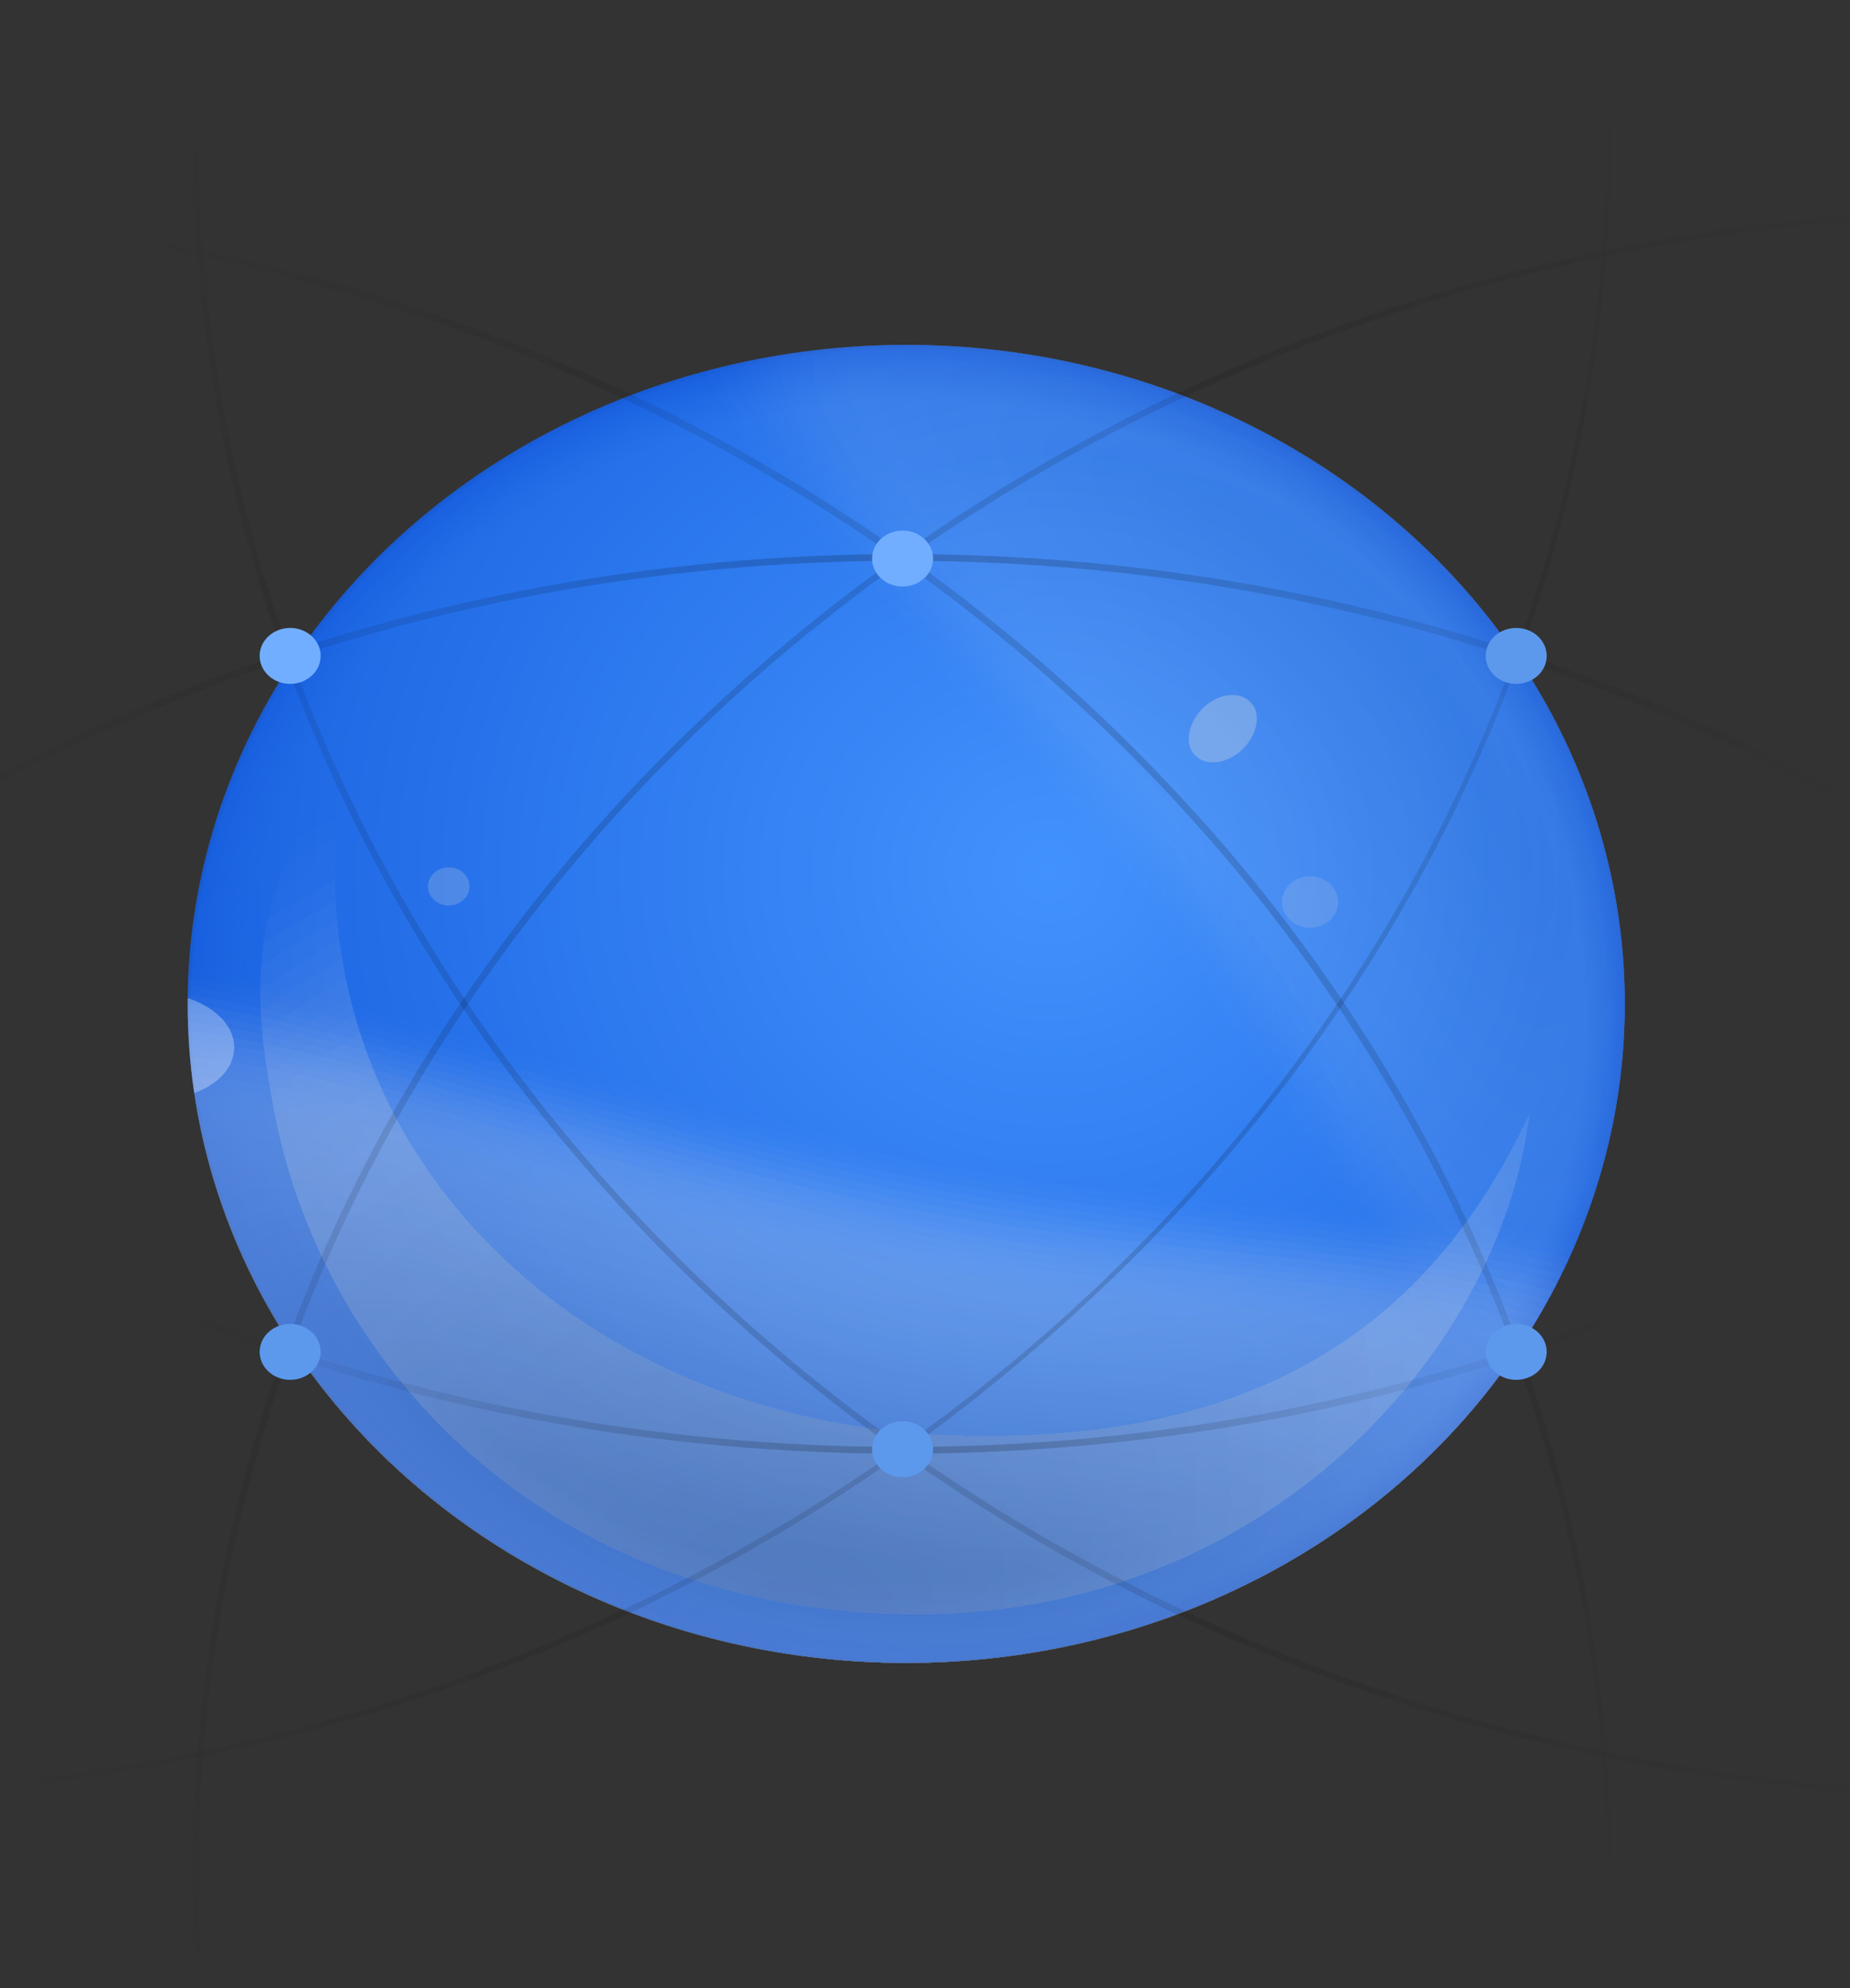 <?xml version="1.0" encoding="UTF-8" standalone="no"?>
<svg
   xmlns:dc="http://purl.org/dc/elements/1.1/"
   xmlns:cc="http://creativecommons.org/ns#"
   xmlns:rdf="http://www.w3.org/1999/02/22-rdf-syntax-ns#"
   xmlns:svg="http://www.w3.org/2000/svg"
   xmlns="http://www.w3.org/2000/svg"
   xmlns:xlink="http://www.w3.org/1999/xlink"
   height="514.8"
   width="478.9"
   xml:space="preserve"
   viewBox="0 0 478.9 514.8"
   y="0px"
   x="0px"
   id="Слой_1"
   version="1.1"><rect x="0" y="0" width="478.9" height="514.8" fill="#333333" stroke="none"/><defs
   id="defs1684" />
<style
   id="style868"
   type="text/css">
	.st0{display:none;fill:url(#SVGID_1_);}
	.st1{clip-path:url(#SVGID_3_);}
	.st2{opacity:0.7;fill:url(#SVGID_4_);}
	.st3{opacity:0.706;fill:url(#SVGID_5_);}
	.st4{opacity:0.712;fill:url(#SVGID_6_);}
	.st5{opacity:0.718;fill:url(#SVGID_7_);}
	.st6{opacity:0.724;fill:url(#SVGID_8_);}
	.st7{opacity:0.729;fill:url(#SVGID_9_);}
	.st8{opacity:0.735;fill:url(#SVGID_10_);}
	.st9{opacity:0.741;fill:url(#SVGID_11_);}
	.st10{opacity:0.747;fill:url(#SVGID_12_);}
	.st11{opacity:0.753;fill:url(#SVGID_13_);}
	.st12{opacity:0.759;fill:url(#SVGID_14_);}
	.st13{opacity:0.765;fill:url(#SVGID_15_);}
	.st14{opacity:0.771;fill:url(#SVGID_16_);}
	.st15{opacity:0.776;fill:url(#SVGID_17_);}
	.st16{opacity:0.782;fill:url(#SVGID_18_);}
	.st17{opacity:0.788;fill:url(#SVGID_19_);}
	.st18{opacity:0.794;fill:url(#SVGID_20_);}
	.st19{opacity:0.8;fill:url(#SVGID_21_);}
	.st20{opacity:0.806;fill:url(#SVGID_22_);}
	.st21{opacity:0.812;fill:url(#SVGID_23_);}
	.st22{opacity:0.818;fill:url(#SVGID_24_);}
	.st23{opacity:0.824;fill:url(#SVGID_25_);}
	.st24{opacity:0.829;fill:url(#SVGID_26_);}
	.st25{opacity:0.835;fill:url(#SVGID_27_);}
	.st26{opacity:0.841;fill:url(#SVGID_28_);}
	.st27{opacity:0.847;fill:url(#SVGID_29_);}
	.st28{opacity:0.853;fill:url(#SVGID_30_);}
	.st29{opacity:0.859;fill:url(#SVGID_31_);}
	.st30{opacity:0.865;fill:url(#SVGID_32_);}
	.st31{opacity:0.871;fill:url(#SVGID_33_);}
	.st32{opacity:0.876;fill:url(#SVGID_34_);}
	.st33{opacity:0.882;fill:url(#SVGID_35_);}
	.st34{opacity:0.888;fill:url(#SVGID_36_);}
	.st35{opacity:0.894;fill:url(#SVGID_37_);}
	.st36{opacity:0.9;fill:url(#SVGID_38_);}
	.st37{opacity:0.906;fill:url(#SVGID_39_);}
	.st38{opacity:0.912;fill:url(#SVGID_40_);}
	.st39{opacity:0.918;fill:url(#SVGID_41_);}
	.st40{opacity:0.923;fill:url(#SVGID_42_);}
	.st41{opacity:0.929;fill:url(#SVGID_43_);}
	.st42{opacity:0.935;fill:url(#SVGID_44_);}
	.st43{opacity:0.941;fill:url(#SVGID_45_);}
	.st44{opacity:0.947;fill:url(#SVGID_46_);}
	.st45{opacity:0.953;fill:url(#SVGID_47_);}
	.st46{opacity:0.959;fill:url(#SVGID_48_);}
	.st47{opacity:0.965;fill:url(#SVGID_49_);}
	.st48{opacity:0.971;fill:url(#SVGID_50_);}
	.st49{opacity:0.977;fill:url(#SVGID_51_);}
	.st50{opacity:0.982;fill:url(#SVGID_52_);}
	.st51{opacity:0.988;fill:url(#SVGID_53_);}
	.st52{opacity:0.994;fill:url(#SVGID_54_);}
	.st53{fill:url(#SVGID_55_);}
	.st54{opacity:0.7;clip-path:url(#SVGID_3_);}
	.st55{opacity:0.314;fill:#DCDCDC;}
	.st56{opacity:0.3;clip-path:url(#SVGID_3_);}
	.st57{opacity:0;fill:#FFFFFF;}
	.st58{opacity:1.960784e-02;fill:#FDFDFD;}
	.st59{opacity:3.921569e-02;fill:#FBFBFB;}
	.st60{opacity:5.882353e-02;fill:#F9F8F8;}
	.st61{opacity:7.843138e-02;fill:#F6F6F6;}
	.st62{opacity:9.803922e-02;fill:#F4F4F4;}
	.st63{opacity:0.118;fill:#F2F2F2;}
	.st64{opacity:0.137;fill:#F0F0EF;}
	.st65{opacity:0.157;fill:#EEEDED;}
	.st66{opacity:0.176;fill:#ECEBEB;}
	.st67{opacity:0.196;fill:#E9E9E9;}
	.st68{opacity:0.216;fill:#E7E7E7;}
	.st69{opacity:0.235;fill:#E5E5E4;}
	.st70{opacity:0.255;fill:#E3E2E2;}
	.st71{opacity:0.275;fill:#E1E0E0;}
	.st72{opacity:0.294;fill:#DFDEDE;}
	.st73{opacity:0.333;fill:#DADAD9;}
	.st74{opacity:0.353;fill:#D8D7D7;}
	.st75{opacity:0.372;fill:#D6D5D5;}
	.st76{opacity:0.392;fill:#D4D3D3;}
	.st77{opacity:0.412;fill:#D2D1D0;}
	.st78{opacity:0.431;fill:#D0CFCE;}
	.st79{opacity:0.451;fill:#CDCCCC;}
	.st80{opacity:0.471;fill:#CBCACA;}
	.st81{opacity:0.49;fill:#C9C8C8;}
	.st82{opacity:0.51;fill:#C7C6C5;}
	.st83{opacity:0.529;fill:#C5C4C3;}
	.st84{opacity:0.549;fill:#C3C2C1;}
	.st85{opacity:0.569;fill:#C0BFBF;}
	.st86{opacity:0.588;fill:#BEBDBD;}
	.st87{opacity:0.608;fill:#BCBBBA;}
	.st88{opacity:0.627;fill:#BAB9B8;}
	.st89{opacity:0.647;fill:#B8B7B6;}
	.st90{opacity:0.667;fill:#B6B4B4;}
	.st91{opacity:0.686;fill:#B4B2B1;}
	.st92{opacity:0.706;fill:#B1B0AF;}
	.st93{opacity:0.726;fill:#AFAEAD;}
	.st94{opacity:0.745;fill:#ADACAB;}
	.st95{opacity:0.765;fill:#ABA9A9;}
	.st96{opacity:0.784;fill:#A9A7A6;}
	.st97{opacity:0.804;fill:#A7A5A4;}
	.st98{opacity:0.824;fill:#A4A3A2;}
	.st99{opacity:0.843;fill:#A2A1A0;}
	.st100{opacity:0.863;fill:#A09E9E;}
	.st101{opacity:0.882;fill:#9E9C9B;}
	.st102{opacity:0.902;fill:#9C9A99;}
	.st103{opacity:0.922;fill:#9A9897;}
	.st104{opacity:0.941;fill:#979695;}
	.st105{opacity:0.961;fill:#959392;}
	.st106{opacity:0.98;fill:#939190;}
	.st107{fill:#918F8E;}
	.st108{opacity:0.1;clip-path:url(#SVGID_3_);}
	.st109{opacity:0.5;clip-path:url(#SVGID_3_);}
	.st110{opacity:0.2;clip-path:url(#SVGID_3_);}
	.st111{opacity:0.2;}
	.st112{clip-path:url(#SVGID_57_);}
	.st113{fill:#FFFFFF;}
	.st114{opacity:0.314;clip-path:url(#SVGID_3_);}
	.st115{fill:#DCDCDC;}
	.st116{opacity:0.2;fill:url(#SVGID_58_);}
	.st117{opacity:0.2;fill:url(#SVGID_59_);}
	.st118{opacity:0.2;fill:url(#SVGID_60_);}
	.st119{opacity:0.2;fill:url(#SVGID_61_);}
	.st120{opacity:0.2;fill:url(#SVGID_62_);}
	.st121{opacity:0.2;fill:url(#SVGID_63_);}
	.st122{fill:url(#SVGID_64_);}
	.st123{fill:url(#SVGID_65_);}
	.st124{fill:url(#SVGID_66_);}
	.st125{fill:url(#SVGID_67_);}
	.st126{fill:url(#SVGID_68_);}
	.st127{fill:url(#SVGID_69_);}
</style>
<radialGradient
   gradientTransform="translate(-42.4,-146)"
   gradientUnits="userSpaceOnUse"
   r="58.937"
   cy="403.377"
   cx="282.235"
   id="SVGID_1_">
	<stop
   id="stop870"
   style="stop-color:#4194FF"
   offset="0" />
	<stop
   id="stop872"
   style="stop-color:#175FE1"
   offset="1" />
</radialGradient>
<circle
   style="display:none;fill:url(#SVGID_1_)"
   id="circle875"
   r="58.9"
   cy="257.4"
   cx="239.8"
   class="st0" />

<radialGradient
   gradientUnits="userSpaceOnUse"
   r="105.606"
   cy="407.022"
   cx="284.794"
   id="SVGID_58_">
	<stop
   id="stop1597"
   style="stop-color:#000000"
   offset="0" />
	<stop
   id="stop1599"
   style="stop-color:#000000;stop-opacity:0"
   offset="1" />
</radialGradient>

<radialGradient
   gradientUnits="userSpaceOnUse"
   r="104.054"
   cy="407.022"
   cx="284.794"
   id="SVGID_59_">
	<stop
   id="stop1604"
   style="stop-color:#000000"
   offset="0" />
	<stop
   id="stop1606"
   style="stop-color:#000000;stop-opacity:0"
   offset="1" />
</radialGradient>

<radialGradient
   gradientUnits="userSpaceOnUse"
   r="110.724"
   cy="400.776"
   cx="282.712"
   id="SVGID_60_">
	<stop
   id="stop1611"
   style="stop-color:#000000"
   offset="0" />
	<stop
   id="stop1613"
   style="stop-color:#000000;stop-opacity:0"
   offset="1" />
</radialGradient>

<radialGradient
   gradientUnits="userSpaceOnUse"
   r="83.236"
   cy="363.303"
   cx="281.947"
   id="SVGID_61_">
	<stop
   id="stop1618"
   style="stop-color:#000000"
   offset="0" />
	<stop
   id="stop1620"
   style="stop-color:#000000;stop-opacity:0"
   offset="1" />
</radialGradient>

<radialGradient
   gradientUnits="userSpaceOnUse"
   r="61.71"
   cy="443.738"
   cx="281.947"
   id="SVGID_62_">
	<stop
   id="stop1625"
   style="stop-color:#000000"
   offset="0" />
	<stop
   id="stop1627"
   style="stop-color:#000000;stop-opacity:0"
   offset="1" />
</radialGradient>

<radialGradient
   gradientUnits="userSpaceOnUse"
   r="99.015"
   cy="399.641"
   cx="290.283"
   id="SVGID_63_">
	<stop
   id="stop1632"
   style="stop-color:#000000"
   offset="0" />
	<stop
   id="stop1634"
   style="stop-color:#000000;stop-opacity:0"
   offset="1" />
</radialGradient>

<linearGradient
   y2="364.647"
   x2="282.687"
   y1="385.647"
   x1="297.354"
   gradientUnits="userSpaceOnUse"
   id="SVGID_64_">
	<stop
   id="stop1639"
   style="stop-color:#5C99EC"
   offset="0" />
	<stop
   id="stop1641"
   style="stop-color:#71AEFF"
   offset="1" />
</linearGradient>

<linearGradient
   y2="391.075"
   x2="244.848"
   y1="412.075"
   x1="259.514"
   gradientUnits="userSpaceOnUse"
   id="SVGID_65_">
	<stop
   id="stop1646"
   style="stop-color:#5C99EC"
   offset="0" />
	<stop
   id="stop1648"
   style="stop-color:#71AEFF"
   offset="1" />
</linearGradient>

<linearGradient
   y2="343.928"
   x2="312.353"
   y1="364.928"
   x1="327.019"
   gradientUnits="userSpaceOnUse"
   id="SVGID_66_">
	<stop
   id="stop1653"
   style="stop-color:#5C99EC"
   offset="0" />
	<stop
   id="stop1655"
   style="stop-color:#71AEFF"
   offset="1" />
</linearGradient>

<linearGradient
   y2="390.738"
   x2="245.33"
   y1="411.738"
   x1="259.997"
   gradientUnits="userSpaceOnUse"
   id="SVGID_67_">
	<stop
   id="stop1660"
   style="stop-color:#5C99EC"
   offset="0" />
	<stop
   id="stop1662"
   style="stop-color:#71AEFF"
   offset="1" />
</linearGradient>

<linearGradient
   y2="411.457"
   x2="215.664"
   y1="432.457"
   x1="230.331"
   gradientUnits="userSpaceOnUse"
   id="SVGID_68_">
	<stop
   id="stop1667"
   style="stop-color:#5C99EC"
   offset="0" />
	<stop
   id="stop1669"
   style="stop-color:#71AEFF"
   offset="1" />
</linearGradient>

<linearGradient
   y2="364.31"
   x2="283.169"
   y1="385.31"
   x1="297.836"
   gradientUnits="userSpaceOnUse"
   id="SVGID_69_">
	<stop
   id="stop1674"
   style="stop-color:#5C99EC"
   offset="0" />
	<stop
   id="stop1676"
   style="stop-color:#71AEFF"
   offset="1" />
</linearGradient>
<g
   transform="matrix(3.158,0,0,2.897,-656.596,-908.727)"
   id="g2088"><g
     id="g1595">
	<defs
   id="defs878">
		<circle
   id="SVGID_2_"
   cx="282.2"
   cy="403.4"
   r="58.9" />
	</defs>
	<clipPath
   id="SVGID_3_">
		<use
   height="100%"
   width="100%"
   y="0"
   x="0"
   xlink:href="#SVGID_2_"
   style="overflow:visible"
   id="use880" />
	</clipPath>
	<g
   class="st1"
   clip-path="url(#SVGID_3_)"
   id="g1247">
		<radialGradient
   id="SVGID_4_"
   cx="282.235"
   cy="403.377"
   r="58.937"
   gradientUnits="userSpaceOnUse">
			<stop
   offset="0"
   style="stop-color:#4292FD"
   id="stop883" />
			<stop
   offset="1"
   style="stop-color:#175FDF"
   id="stop885" />
		</radialGradient>
		<circle
   style="opacity:0.7;fill:url(#SVGID_4_)"
   class="st2"
   cx="282.2"
   cy="403.4"
   r="58.9"
   id="circle888" />

			<radialGradient
   id="SVGID_5_"
   cx="282.477"
   cy="403.125"
   r="59.287"
   gradientTransform="matrix(1,0,0,1.001,0,-0.298)"
   gradientUnits="userSpaceOnUse">
			<stop
   offset="0"
   style="stop-color:#4292FD"
   id="stop890" />
			<stop
   offset="1"
   style="stop-color:#175FDF"
   id="stop892" />
		</radialGradient>
		<circle
   style="opacity:0.706;fill:url(#SVGID_5_)"
   class="st3"
   cx="282.2"
   cy="403.4"
   r="58.9"
   id="circle895" />

			<radialGradient
   id="SVGID_6_"
   cx="282.718"
   cy="402.873"
   r="59.638"
   gradientTransform="matrix(1,0,0,1.002,0,-0.596)"
   gradientUnits="userSpaceOnUse">
			<stop
   offset="0"
   style="stop-color:#4292FD"
   id="stop897" />
			<stop
   offset="1"
   style="stop-color:#175FDF"
   id="stop899" />
		</radialGradient>
		<circle
   style="opacity:0.712;fill:url(#SVGID_6_)"
   class="st4"
   cx="282.3"
   cy="403.4"
   r="58.8"
   id="circle902" />

			<radialGradient
   id="SVGID_7_"
   cx="282.958"
   cy="402.623"
   r="59.989"
   gradientTransform="matrix(1,0,0,1.002,0,-0.894)"
   gradientUnits="userSpaceOnUse">
			<stop
   offset="0"
   style="stop-color:#4292FD"
   id="stop904" />
			<stop
   offset="1"
   style="stop-color:#175FDF"
   id="stop906" />
		</radialGradient>
		<circle
   style="opacity:0.718;fill:url(#SVGID_7_)"
   class="st5"
   cx="282.3"
   cy="403.5"
   r="58.7"
   id="circle909" />

			<radialGradient
   id="SVGID_8_"
   cx="283.198"
   cy="402.373"
   r="60.34"
   gradientTransform="matrix(1,0,0,1.003,0,-1.191)"
   gradientUnits="userSpaceOnUse">
			<stop
   offset="0"
   style="stop-color:#4292FD"
   id="stop911" />
			<stop
   offset="1"
   style="stop-color:#175FDF"
   id="stop913" />
		</radialGradient>
		<circle
   style="opacity:0.724;fill:url(#SVGID_8_)"
   class="st6"
   cx="282.3"
   cy="403.5"
   r="58.6"
   id="circle916" />

			<radialGradient
   id="SVGID_9_"
   cx="283.438"
   cy="402.124"
   r="60.692"
   gradientTransform="matrix(1,0,0,1.004,0,-1.488)"
   gradientUnits="userSpaceOnUse">
			<stop
   offset="0"
   style="stop-color:#4292FD"
   id="stop918" />
			<stop
   offset="1"
   style="stop-color:#175FDF"
   id="stop920" />
		</radialGradient>
		<circle
   style="opacity:0.729;fill:url(#SVGID_9_)"
   class="st7"
   cx="282.3"
   cy="403.5"
   r="58.6"
   id="circle923" />

			<radialGradient
   id="SVGID_10_"
   cx="283.677"
   cy="401.875"
   r="61.044"
   gradientTransform="matrix(1,0,0,1.004,0,-1.784)"
   gradientUnits="userSpaceOnUse">
			<stop
   offset="0"
   style="stop-color:#4292FD"
   id="stop925" />
			<stop
   offset="1"
   style="stop-color:#175FDF"
   id="stop927" />
		</radialGradient>
		<circle
   style="opacity:0.735;fill:url(#SVGID_10_)"
   class="st8"
   cx="282.3"
   cy="403.5"
   r="58.5"
   id="circle930" />

			<radialGradient
   id="SVGID_11_"
   cx="283.915"
   cy="401.628"
   r="61.397"
   gradientTransform="matrix(1,0,0,1.005,0,-2.08)"
   gradientUnits="userSpaceOnUse">
			<stop
   offset="0"
   style="stop-color:#4292FD"
   id="stop932" />
			<stop
   offset="1"
   style="stop-color:#175FDF"
   id="stop934" />
		</radialGradient>
		<circle
   style="opacity:0.741;fill:url(#SVGID_11_)"
   class="st9"
   cx="282.3"
   cy="403.6"
   r="58.4"
   id="circle937" />

			<radialGradient
   id="SVGID_12_"
   cx="284.153"
   cy="401.381"
   r="61.75"
   gradientTransform="matrix(1,0,0,1.006,0,-2.376)"
   gradientUnits="userSpaceOnUse">
			<stop
   offset="0"
   style="stop-color:#4292FD"
   id="stop939" />
			<stop
   offset="1"
   style="stop-color:#175FDF"
   id="stop941" />
		</radialGradient>
		<circle
   style="opacity:0.747;fill:url(#SVGID_12_)"
   class="st10"
   cx="282.3"
   cy="403.6"
   r="58.4"
   id="circle944" />

			<radialGradient
   id="SVGID_13_"
   cx="284.39"
   cy="401.134"
   r="62.104"
   gradientTransform="matrix(1,0,0,1.007,0,-2.672)"
   gradientUnits="userSpaceOnUse">
			<stop
   offset="0"
   style="stop-color:#4292FD"
   id="stop946" />
			<stop
   offset="1"
   style="stop-color:#175FDF"
   id="stop948" />
		</radialGradient>
		<circle
   style="opacity:0.753;fill:url(#SVGID_13_)"
   class="st11"
   cx="282.3"
   cy="403.6"
   r="58.3"
   id="circle951" />

			<radialGradient
   id="SVGID_14_"
   cx="284.626"
   cy="400.888"
   r="62.458"
   gradientTransform="matrix(1,0,0,1.007,0,-2.967)"
   gradientUnits="userSpaceOnUse">
			<stop
   offset="0"
   style="stop-color:#4292FD"
   id="stop953" />
			<stop
   offset="1"
   style="stop-color:#175FDF"
   id="stop955" />
		</radialGradient>
		<circle
   style="opacity:0.759;fill:url(#SVGID_14_)"
   class="st12"
   cx="282.3"
   cy="403.7"
   r="58.2"
   id="circle958" />

			<radialGradient
   id="SVGID_15_"
   cx="284.862"
   cy="400.643"
   r="62.813"
   gradientTransform="matrix(1,0,0,1.008,0,-3.261)"
   gradientUnits="userSpaceOnUse">
			<stop
   offset="0"
   style="stop-color:#4292FD"
   id="stop960" />
			<stop
   offset="1"
   style="stop-color:#175FDF"
   id="stop962" />
		</radialGradient>
		<circle
   style="opacity:0.765;fill:url(#SVGID_15_)"
   class="st13"
   cx="282.3"
   cy="403.7"
   r="58.1"
   id="circle965" />

			<radialGradient
   id="SVGID_16_"
   cx="285.098"
   cy="400.399"
   r="63.168"
   gradientTransform="matrix(1,0,0,1.009,0,-3.555)"
   gradientUnits="userSpaceOnUse">
			<stop
   offset="0"
   style="stop-color:#4292FD"
   id="stop967" />
			<stop
   offset="1"
   style="stop-color:#175FDF"
   id="stop969" />
		</radialGradient>
		<circle
   style="opacity:0.771;fill:url(#SVGID_16_)"
   class="st14"
   cx="282.3"
   cy="403.7"
   r="58.1"
   id="circle972" />

			<radialGradient
   id="SVGID_17_"
   cx="285.333"
   cy="400.156"
   r="63.524"
   gradientTransform="matrix(1,0,0,1.01,0,-3.849)"
   gradientUnits="userSpaceOnUse">
			<stop
   offset="0"
   style="stop-color:#4292FD"
   id="stop974" />
			<stop
   offset="1"
   style="stop-color:#175FDF"
   id="stop976" />
		</radialGradient>
		<circle
   style="opacity:0.776;fill:url(#SVGID_17_)"
   class="st15"
   cx="282.4"
   cy="403.8"
   r="58"
   id="circle979" />

			<radialGradient
   id="SVGID_18_"
   cx="285.567"
   cy="399.913"
   r="63.881"
   gradientTransform="matrix(1,0,0,1.01,0,-4.143)"
   gradientUnits="userSpaceOnUse">
			<stop
   offset="0"
   style="stop-color:#4292FD"
   id="stop981" />
			<stop
   offset="1"
   style="stop-color:#175FDF"
   id="stop983" />
		</radialGradient>
		<circle
   style="opacity:0.782;fill:url(#SVGID_18_)"
   class="st16"
   cx="282.4"
   cy="403.8"
   r="57.9"
   id="circle986" />

			<radialGradient
   id="SVGID_19_"
   cx="285.801"
   cy="399.671"
   r="64.238"
   gradientTransform="matrix(1,0,0,1.011,0,-4.436)"
   gradientUnits="userSpaceOnUse">
			<stop
   offset="0"
   style="stop-color:#4292FD"
   id="stop988" />
			<stop
   offset="1"
   style="stop-color:#175FDF"
   id="stop990" />
		</radialGradient>
		<circle
   style="opacity:0.788;fill:url(#SVGID_19_)"
   class="st17"
   cx="282.4"
   cy="403.8"
   r="57.8"
   id="circle993" />

			<radialGradient
   id="SVGID_20_"
   cx="286.034"
   cy="399.429"
   r="64.596"
   gradientTransform="matrix(1,0,0,1.012,0,-4.729)"
   gradientUnits="userSpaceOnUse">
			<stop
   offset="0"
   style="stop-color:#4292FD"
   id="stop995" />
			<stop
   offset="1"
   style="stop-color:#175FDF"
   id="stop997" />
		</radialGradient>
		<circle
   style="opacity:0.794;fill:url(#SVGID_20_)"
   class="st18"
   cx="282.4"
   cy="403.8"
   r="57.8"
   id="circle1000" />

			<radialGradient
   id="SVGID_21_"
   cx="286.266"
   cy="399.188"
   r="64.954"
   gradientTransform="matrix(1,0,0,1.013,0,-5.022)"
   gradientUnits="userSpaceOnUse">
			<stop
   offset="0"
   style="stop-color:#4292FD"
   id="stop1002" />
			<stop
   offset="1"
   style="stop-color:#175FDF"
   id="stop1004" />
		</radialGradient>
		<circle
   style="opacity:0.8;fill:url(#SVGID_21_)"
   class="st19"
   cx="282.4"
   cy="403.9"
   r="57.7"
   id="circle1007" />

			<radialGradient
   id="SVGID_22_"
   cx="286.498"
   cy="398.948"
   r="65.313"
   gradientTransform="matrix(1,0,0,1.013,0,-5.314)"
   gradientUnits="userSpaceOnUse">
			<stop
   offset="0"
   style="stop-color:#4292FD"
   id="stop1009" />
			<stop
   offset="1"
   style="stop-color:#175FDF"
   id="stop1011" />
		</radialGradient>
		<circle
   style="opacity:0.806;fill:url(#SVGID_22_)"
   class="st20"
   cx="282.4"
   cy="403.9"
   r="57.6"
   id="circle1014" />

			<radialGradient
   id="SVGID_23_"
   cx="286.729"
   cy="398.709"
   r="65.673"
   gradientTransform="matrix(1,0,0,1.014,0,-5.606)"
   gradientUnits="userSpaceOnUse">
			<stop
   offset="0"
   style="stop-color:#4292FD"
   id="stop1016" />
			<stop
   offset="1"
   style="stop-color:#175FDF"
   id="stop1018" />
		</radialGradient>
		<circle
   style="opacity:0.812;fill:url(#SVGID_23_)"
   class="st21"
   cx="282.4"
   cy="403.9"
   r="57.5"
   id="circle1021" />

			<radialGradient
   id="SVGID_24_"
   cx="286.96"
   cy="398.47"
   r="66.033"
   gradientTransform="matrix(1,0,0,1.015,0,-5.897)"
   gradientUnits="userSpaceOnUse">
			<stop
   offset="0"
   style="stop-color:#4292FD"
   id="stop1023" />
			<stop
   offset="1"
   style="stop-color:#175FDF"
   id="stop1025" />
		</radialGradient>
		<circle
   style="opacity:0.818;fill:url(#SVGID_24_)"
   class="st22"
   cx="282.4"
   cy="404"
   r="57.5"
   id="circle1028" />

			<radialGradient
   id="SVGID_25_"
   cx="287.19"
   cy="398.232"
   r="66.394"
   gradientTransform="matrix(1,0,0,1.016,0,-6.189)"
   gradientUnits="userSpaceOnUse">
			<stop
   offset="0"
   style="stop-color:#4292FD"
   id="stop1030" />
			<stop
   offset="1"
   style="stop-color:#175FDF"
   id="stop1032" />
		</radialGradient>
		<circle
   style="opacity:0.823;fill:url(#SVGID_25_)"
   class="st23"
   cx="282.4"
   cy="404"
   r="57.4"
   id="circle1035" />

			<radialGradient
   id="SVGID_26_"
   cx="287.42"
   cy="397.995"
   r="66.756"
   gradientTransform="matrix(1,0,0,1.016,0,-6.479)"
   gradientUnits="userSpaceOnUse">
			<stop
   offset="0"
   style="stop-color:#4292FD"
   id="stop1037" />
			<stop
   offset="1"
   style="stop-color:#175FDF"
   id="stop1039" />
		</radialGradient>
		<circle
   style="opacity:0.829;fill:url(#SVGID_26_)"
   class="st24"
   cx="282.4"
   cy="404"
   r="57.3"
   id="circle1042" />

			<radialGradient
   id="SVGID_27_"
   cx="287.649"
   cy="397.758"
   r="67.118"
   gradientTransform="matrix(1,0,0,1.017,0,-6.77)"
   gradientUnits="userSpaceOnUse">
			<stop
   offset="0"
   style="stop-color:#4292FD"
   id="stop1044" />
			<stop
   offset="1"
   style="stop-color:#175FDF"
   id="stop1046" />
		</radialGradient>
		<circle
   style="opacity:0.835;fill:url(#SVGID_27_)"
   class="st25"
   cx="282.4"
   cy="404"
   r="57.3"
   id="circle1049" />

			<radialGradient
   id="SVGID_28_"
   cx="287.877"
   cy="397.522"
   r="67.482"
   gradientTransform="matrix(1,0,0,1.018,0,-7.06)"
   gradientUnits="userSpaceOnUse">
			<stop
   offset="0"
   style="stop-color:#4292FD"
   id="stop1051" />
			<stop
   offset="1"
   style="stop-color:#175FDF"
   id="stop1053" />
		</radialGradient>
		<circle
   style="opacity:0.841;fill:url(#SVGID_28_)"
   class="st26"
   cx="282.5"
   cy="404.1"
   r="57.2"
   id="circle1056" />

			<radialGradient
   id="SVGID_29_"
   cx="288.105"
   cy="397.287"
   r="67.845"
   gradientTransform="matrix(1,0,0,1.018,0,-7.35)"
   gradientUnits="userSpaceOnUse">
			<stop
   offset="0"
   style="stop-color:#4292FD"
   id="stop1058" />
			<stop
   offset="1"
   style="stop-color:#175FDF"
   id="stop1060" />
		</radialGradient>
		<circle
   style="opacity:0.847;fill:url(#SVGID_29_)"
   class="st27"
   cx="282.5"
   cy="404.1"
   r="57.1"
   id="circle1063" />

			<radialGradient
   id="SVGID_30_"
   cx="288.333"
   cy="397.052"
   r="68.21"
   gradientTransform="matrix(1,0,0,1.019,0,-7.639)"
   gradientUnits="userSpaceOnUse">
			<stop
   offset="0"
   style="stop-color:#4292FD"
   id="stop1065" />
			<stop
   offset="1"
   style="stop-color:#175FDF"
   id="stop1067" />
		</radialGradient>
		<circle
   style="opacity:0.853;fill:url(#SVGID_30_)"
   class="st28"
   cx="282.5"
   cy="404.1"
   r="57"
   id="circle1070" />

			<radialGradient
   id="SVGID_31_"
   cx="288.559"
   cy="396.819"
   r="68.575"
   gradientTransform="matrix(1,0,0,1.02,0,-7.928)"
   gradientUnits="userSpaceOnUse">
			<stop
   offset="0"
   style="stop-color:#4292FD"
   id="stop1072" />
			<stop
   offset="1"
   style="stop-color:#175FDF"
   id="stop1074" />
		</radialGradient>
		<circle
   style="opacity:0.859;fill:url(#SVGID_31_)"
   class="st29"
   cx="282.5"
   cy="404.2"
   r="57"
   id="circle1077" />

			<radialGradient
   id="SVGID_32_"
   cx="288.786"
   cy="396.585"
   r="68.941"
   gradientTransform="matrix(1,0,0,1.021,0,-8.217)"
   gradientUnits="userSpaceOnUse">
			<stop
   offset="0"
   style="stop-color:#4292FD"
   id="stop1079" />
			<stop
   offset="1"
   style="stop-color:#175FDF"
   id="stop1081" />
		</radialGradient>
		<circle
   style="opacity:0.865;fill:url(#SVGID_32_)"
   class="st30"
   cx="282.5"
   cy="404.2"
   r="56.9"
   id="circle1084" />

			<radialGradient
   id="SVGID_33_"
   cx="289.011"
   cy="396.353"
   r="69.308"
   gradientTransform="matrix(1,0,0,1.022,0,-8.506)"
   gradientUnits="userSpaceOnUse">
			<stop
   offset="0"
   style="stop-color:#4292FD"
   id="stop1086" />
			<stop
   offset="1"
   style="stop-color:#175FDF"
   id="stop1088" />
		</radialGradient>
		<circle
   style="opacity:0.871;fill:url(#SVGID_33_)"
   class="st31"
   cx="282.5"
   cy="404.2"
   r="56.8"
   id="circle1091" />

			<radialGradient
   id="SVGID_34_"
   cx="289.236"
   cy="396.121"
   r="69.676"
   gradientTransform="matrix(1,0,0,1.022,0,-8.794)"
   gradientUnits="userSpaceOnUse">
			<stop
   offset="0"
   style="stop-color:#4292FD"
   id="stop1093" />
			<stop
   offset="1"
   style="stop-color:#175FDF"
   id="stop1095" />
		</radialGradient>
		<circle
   style="opacity:0.877;fill:url(#SVGID_34_)"
   class="st32"
   cx="282.5"
   cy="404.2"
   r="56.7"
   id="circle1098" />

			<radialGradient
   id="SVGID_35_"
   cx="289.461"
   cy="395.89"
   r="70.044"
   gradientTransform="matrix(1,0,0,1.023,0,-9.082)"
   gradientUnits="userSpaceOnUse">
			<stop
   offset="0"
   style="stop-color:#4292FD"
   id="stop1100" />
			<stop
   offset="1"
   style="stop-color:#175FDF"
   id="stop1102" />
		</radialGradient>
		<circle
   style="opacity:0.882;fill:url(#SVGID_35_)"
   class="st33"
   cx="282.5"
   cy="404.3"
   r="56.7"
   id="circle1105" />

			<radialGradient
   id="SVGID_36_"
   cx="289.684"
   cy="395.66"
   r="70.414"
   gradientTransform="matrix(1,0,0,1.024,0,-9.369)"
   gradientUnits="userSpaceOnUse">
			<stop
   offset="0"
   style="stop-color:#4292FD"
   id="stop1107" />
			<stop
   offset="1"
   style="stop-color:#175FDF"
   id="stop1109" />
		</radialGradient>
		<circle
   style="opacity:0.888;fill:url(#SVGID_36_)"
   class="st34"
   cx="282.5"
   cy="404.3"
   r="56.6"
   id="circle1112" />

			<radialGradient
   id="SVGID_37_"
   cx="289.908"
   cy="395.43"
   r="70.784"
   gradientTransform="matrix(1,0,0,1.024,0,-9.656)"
   gradientUnits="userSpaceOnUse">
			<stop
   offset="0"
   style="stop-color:#4292FD"
   id="stop1114" />
			<stop
   offset="1"
   style="stop-color:#175FDF"
   id="stop1116" />
		</radialGradient>
		<circle
   style="opacity:0.894;fill:url(#SVGID_37_)"
   class="st35"
   cx="282.5"
   cy="404.3"
   r="56.5"
   id="circle1119" />

			<radialGradient
   id="SVGID_38_"
   cx="290.13"
   cy="395.201"
   r="71.154"
   gradientTransform="matrix(1,0,0,1.025,0,-9.943)"
   gradientUnits="userSpaceOnUse">
			<stop
   offset="0"
   style="stop-color:#4292FD"
   id="stop1121" />
			<stop
   offset="1"
   style="stop-color:#175FDF"
   id="stop1123" />
		</radialGradient>
		<circle
   style="opacity:0.9;fill:url(#SVGID_38_)"
   class="st36"
   cx="282.5"
   cy="404.4"
   r="56.5"
   id="circle1126" />

			<radialGradient
   id="SVGID_39_"
   cx="290.353"
   cy="394.973"
   r="71.526"
   gradientTransform="matrix(1,0,0,1.026,0,-10.23)"
   gradientUnits="userSpaceOnUse">
			<stop
   offset="0"
   style="stop-color:#4292FD"
   id="stop1128" />
			<stop
   offset="1"
   style="stop-color:#175FDF"
   id="stop1130" />
		</radialGradient>
		<circle
   style="opacity:0.906;fill:url(#SVGID_39_)"
   class="st37"
   cx="282.5"
   cy="404.4"
   r="56.4"
   id="circle1133" />

			<radialGradient
   id="SVGID_40_"
   cx="290.574"
   cy="394.745"
   r="71.898"
   gradientTransform="matrix(1,0,0,1.027,0,-10.516)"
   gradientUnits="userSpaceOnUse">
			<stop
   offset="0"
   style="stop-color:#4292FD"
   id="stop1135" />
			<stop
   offset="1"
   style="stop-color:#175FDF"
   id="stop1137" />
		</radialGradient>
		<circle
   style="opacity:0.912;fill:url(#SVGID_40_)"
   class="st38"
   cx="282.6"
   cy="404.4"
   r="56.3"
   id="circle1140" />

			<radialGradient
   id="SVGID_41_"
   cx="290.795"
   cy="394.518"
   r="72.272"
   gradientTransform="matrix(1,0,0,1.027,0,-10.802)"
   gradientUnits="userSpaceOnUse">
			<stop
   offset="0"
   style="stop-color:#4292FD"
   id="stop1142" />
			<stop
   offset="1"
   style="stop-color:#175FDF"
   id="stop1144" />
		</radialGradient>
		<circle
   style="opacity:0.918;fill:url(#SVGID_41_)"
   class="st39"
   cx="282.6"
   cy="404.4"
   r="56.2"
   id="circle1147" />

			<radialGradient
   id="SVGID_42_"
   cx="291.015"
   cy="394.292"
   r="72.646"
   gradientTransform="matrix(1,0,0,1.028,0,-11.088)"
   gradientUnits="userSpaceOnUse">
			<stop
   offset="0"
   style="stop-color:#4292FD"
   id="stop1149" />
			<stop
   offset="1"
   style="stop-color:#175FDF"
   id="stop1151" />
		</radialGradient>
		<circle
   style="opacity:0.924;fill:url(#SVGID_42_)"
   class="st40"
   cx="282.6"
   cy="404.5"
   r="56.2"
   id="circle1154" />

			<radialGradient
   id="SVGID_43_"
   cx="291.235"
   cy="394.067"
   r="73.021"
   gradientTransform="matrix(1,0,0,1.029,0,-11.373)"
   gradientUnits="userSpaceOnUse">
			<stop
   offset="0"
   style="stop-color:#4292FD"
   id="stop1156" />
			<stop
   offset="1"
   style="stop-color:#175FDF"
   id="stop1158" />
		</radialGradient>
		<circle
   style="opacity:0.929;fill:url(#SVGID_43_)"
   class="st41"
   cx="282.6"
   cy="404.5"
   r="56.1"
   id="circle1161" />

			<radialGradient
   id="SVGID_44_"
   cx="291.454"
   cy="393.842"
   r="73.397"
   gradientTransform="matrix(1,0,0,1.03,0,-11.658)"
   gradientUnits="userSpaceOnUse">
			<stop
   offset="0"
   style="stop-color:#4292FD"
   id="stop1163" />
			<stop
   offset="1"
   style="stop-color:#175FDF"
   id="stop1165" />
		</radialGradient>
		<circle
   style="opacity:0.935;fill:url(#SVGID_44_)"
   class="st42"
   cx="282.6"
   cy="404.5"
   r="56"
   id="circle1168" />

			<radialGradient
   id="SVGID_45_"
   cx="291.673"
   cy="393.618"
   r="73.773"
   gradientTransform="matrix(1,0,0,1.03,0,-11.942)"
   gradientUnits="userSpaceOnUse">
			<stop
   offset="0"
   style="stop-color:#4292FD"
   id="stop1170" />
			<stop
   offset="1"
   style="stop-color:#175FDF"
   id="stop1172" />
		</radialGradient>
		<circle
   style="opacity:0.941;fill:url(#SVGID_45_)"
   class="st43"
   cx="282.6"
   cy="404.6"
   r="55.9"
   id="circle1175" />

			<radialGradient
   id="SVGID_46_"
   cx="291.891"
   cy="393.394"
   r="74.151"
   gradientTransform="matrix(1,0,0,1.031,0,-12.227)"
   gradientUnits="userSpaceOnUse">
			<stop
   offset="0"
   style="stop-color:#4292FD"
   id="stop1177" />
			<stop
   offset="1"
   style="stop-color:#175FDF"
   id="stop1179" />
		</radialGradient>
		<circle
   style="opacity:0.947;fill:url(#SVGID_46_)"
   class="st44"
   cx="282.6"
   cy="404.6"
   r="55.9"
   id="circle1182" />

			<radialGradient
   id="SVGID_47_"
   cx="292.109"
   cy="393.172"
   r="74.53"
   gradientTransform="matrix(1,0,0,1.032,0,-12.511)"
   gradientUnits="userSpaceOnUse">
			<stop
   offset="0"
   style="stop-color:#4292FD"
   id="stop1184" />
			<stop
   offset="1"
   style="stop-color:#175FDF"
   id="stop1186" />
		</radialGradient>
		<circle
   style="opacity:0.953;fill:url(#SVGID_47_)"
   class="st45"
   cx="282.6"
   cy="404.6"
   r="55.8"
   id="circle1189" />

			<radialGradient
   id="SVGID_48_"
   cx="292.325"
   cy="392.95"
   r="74.909"
   gradientTransform="matrix(1,0,0,1.033,0,-12.794)"
   gradientUnits="userSpaceOnUse">
			<stop
   offset="0"
   style="stop-color:#4292FD"
   id="stop1191" />
			<stop
   offset="1"
   style="stop-color:#175FDF"
   id="stop1193" />
		</radialGradient>
		<circle
   style="opacity:0.959;fill:url(#SVGID_48_)"
   class="st46"
   cx="282.6"
   cy="404.6"
   r="55.7"
   id="circle1196" />

			<radialGradient
   id="SVGID_49_"
   cx="292.542"
   cy="392.728"
   r="75.289"
   gradientTransform="matrix(1,0,0,1.033,0,-13.078)"
   gradientUnits="userSpaceOnUse">
			<stop
   offset="0"
   style="stop-color:#4292FD"
   id="stop1198" />
			<stop
   offset="1"
   style="stop-color:#175FDF"
   id="stop1200" />
		</radialGradient>
		<circle
   style="opacity:0.965;fill:url(#SVGID_49_)"
   class="st47"
   cx="282.6"
   cy="404.7"
   r="55.6"
   id="circle1203" />

			<radialGradient
   id="SVGID_50_"
   cx="292.758"
   cy="392.508"
   r="75.67"
   gradientTransform="matrix(1,0,0,1.034,0,-13.361)"
   gradientUnits="userSpaceOnUse">
			<stop
   offset="0"
   style="stop-color:#4292FD"
   id="stop1205" />
			<stop
   offset="1"
   style="stop-color:#175FDF"
   id="stop1207" />
		</radialGradient>
		<circle
   style="opacity:0.971;fill:url(#SVGID_50_)"
   class="st48"
   cx="282.6"
   cy="404.7"
   r="55.6"
   id="circle1210" />

			<radialGradient
   id="SVGID_51_"
   cx="292.973"
   cy="392.288"
   r="76.052"
   gradientTransform="matrix(1,0,0,1.035,0,-13.644)"
   gradientUnits="userSpaceOnUse">
			<stop
   offset="0"
   style="stop-color:#4292FD"
   id="stop1212" />
			<stop
   offset="1"
   style="stop-color:#175FDF"
   id="stop1214" />
		</radialGradient>
		<circle
   style="opacity:0.976;fill:url(#SVGID_51_)"
   class="st49"
   cx="282.7"
   cy="404.7"
   r="55.5"
   id="circle1217" />

			<radialGradient
   id="SVGID_52_"
   cx="293.187"
   cy="392.069"
   r="76.435"
   gradientTransform="matrix(1,0,0,1.036,0,-13.926)"
   gradientUnits="userSpaceOnUse">
			<stop
   offset="0"
   style="stop-color:#4292FD"
   id="stop1219" />
			<stop
   offset="1"
   style="stop-color:#175FDF"
   id="stop1221" />
		</radialGradient>
		<circle
   style="opacity:0.982;fill:url(#SVGID_52_)"
   class="st50"
   cx="282.7"
   cy="404.8"
   r="55.4"
   id="circle1224" />

			<radialGradient
   id="SVGID_53_"
   cx="293.401"
   cy="391.85"
   r="76.819"
   gradientTransform="matrix(1,0,0,1.036,0,-14.209)"
   gradientUnits="userSpaceOnUse">
			<stop
   offset="0"
   style="stop-color:#4292FD"
   id="stop1226" />
			<stop
   offset="1"
   style="stop-color:#175FDF"
   id="stop1228" />
		</radialGradient>
		<circle
   style="opacity:0.988;fill:url(#SVGID_53_)"
   class="st51"
   cx="282.7"
   cy="404.8"
   r="55.4"
   id="circle1231" />

			<radialGradient
   id="SVGID_54_"
   cx="293.615"
   cy="391.633"
   r="77.204"
   gradientTransform="matrix(1,0,0,1.037,0,-14.49)"
   gradientUnits="userSpaceOnUse">
			<stop
   offset="0"
   style="stop-color:#4292FD"
   id="stop1233" />
			<stop
   offset="1"
   style="stop-color:#175FDF"
   id="stop1235" />
		</radialGradient>
		<circle
   style="opacity:0.994;fill:url(#SVGID_54_)"
   class="st52"
   cx="282.7"
   cy="404.8"
   r="55.3"
   id="circle1238" />

			<radialGradient
   id="SVGID_55_"
   cx="293.828"
   cy="391.415"
   r="77.59"
   gradientTransform="matrix(1,0,0,1.038,0,-14.772)"
   gradientUnits="userSpaceOnUse">
			<stop
   offset="0"
   style="stop-color:#4292FD"
   id="stop1240" />
			<stop
   offset="1"
   style="stop-color:#175FDF"
   id="stop1242" />
		</radialGradient>
		<circle
   style="fill:url(#SVGID_55_)"
   class="st53"
   cx="282.7"
   cy="404.8"
   r="55.2"
   id="circle1245" />
	</g>
	<g
   style="opacity:0.7"
   class="st54"
   clip-path="url(#SVGID_3_)"
   id="g1251">
		<circle
   style="opacity:0.314;fill:#dcdcdc"
   r="1.7"
   class="st55"
   cx="244.7"
   cy="392.9"
   id="ellipse1249" />
	</g>
	<g
   style="opacity:0.3"
   class="st56"
   clip-path="url(#SVGID_3_)"
   id="g1357">
		<path
   style="opacity:0;fill:#ffffff"
   class="st57"
   d="m 280.8,415.5 c -37.4,-8.5 -75.5,-27.9 -79.6,-9.9 -4.1,18 23.5,60.3 61.1,67.1 34.6,6.3 91,-6.1 90.7,-35.4 0,-18.4 -34.8,-13.3 -72.2,-21.8 z"
   id="path1253" />
		<path
   class="st58"
   d="m 280.7,416.2 c -36.9,-8.4 -74.4,-27.5 -78.4,-9.9 -4,17.7 23.3,59.2 60.4,66 34.2,6.3 89.7,-5.9 89.4,-34.7 -0.3,-18 -34.6,-13.1 -71.4,-21.4 z"
   id="path1255" />
		<path
   class="st59"
   d="m 280.5,416.9 c -36.3,-8.2 -73.4,-27.1 -77.3,-9.8 -3.9,17.3 23.1,58.2 59.6,64.9 33.8,6.2 88.3,-5.8 88.1,-34 -0.2,-17.8 -34.2,-12.9 -70.4,-21.1 z"
   id="path1257" />
		<path
   class="st60"
   d="m 280.3,417.6 c -35.8,-8.1 -72.3,-26.8 -76.2,-9.8 -3.8,17 22.8,57.2 58.8,63.8 33.4,6.1 87,-5.6 86.7,-33.3 -0.1,-17.4 -33.7,-12.6 -69.3,-20.7 z"
   id="path1259" />
		<path
   class="st61"
   d="m 280.1,418.3 c -35.3,-8 -71.3,-26.4 -75,-9.7 -3.8,16.7 22.6,56.1 58,62.7 32.9,6.1 85.6,-5.5 85.4,-32.6 -0.2,-17.2 -33.4,-12.5 -68.4,-20.4 z"
   id="path1261" />
		<path
   class="st62"
   d="m 280,419 c -34.8,-7.9 -70.2,-26 -73.9,-9.6 -3.7,16.3 22.4,55.1 57.2,61.5 32.5,6 84.3,-5.3 84,-31.9 -0.1,-16.8 -32.9,-12.2 -67.3,-20 z"
   id="path1263" />
		<path
   style="opacity:0.118;fill:#f2f2f2"
   class="st63"
   d="m 279.8,419.7 c -34.3,-7.8 -69.1,-25.6 -72.8,-9.6 -3.6,16 22.1,54.1 56.4,60.4 32.1,5.9 82.9,-5.2 82.7,-31.2 -0.1,-16.4 -32.5,-11.9 -66.3,-19.6 z"
   id="path1265" />
		<path
   style="opacity:0.137;fill:#f0f0ef"
   class="st64"
   d="m 279.6,420.4 c -33.8,-7.7 -68.1,-25.2 -71.6,-9.5 -3.5,15.7 21.9,53.1 55.6,59.3 31.7,5.9 81.6,-5 81.3,-30.5 -0.1,-16.2 -32.1,-11.8 -65.3,-19.3 z"
   id="path1267" />
		<path
   style="opacity:0.157;fill:#eeeded"
   class="st65"
   d="m 279.4,421.1 c -33.3,-7.6 -67,-24.8 -70.5,-9.5 -3.5,15.4 21.6,52 54.8,58.2 31.3,5.8 80.2,-4.9 80,-29.8 0,-15.8 -31.6,-11.5 -64.3,-18.9 z"
   id="path1269" />
		<path
   style="opacity:0.177;fill:#ecebeb"
   class="st66"
   d="m 279.3,421.8 c -32.7,-7.5 -65.9,-24.4 -69.3,-9.4 -3.4,15 21.4,51 54.1,57 30.9,5.7 78.8,-4.8 78.7,-29.1 -0.3,-15.4 -31.5,-11.2 -63.5,-18.5 z"
   id="path1271" />
		<path
   style="opacity:0.196;fill:#e9e9e9"
   class="st67"
   d="m 279.1,422.4 c -32.2,-7.4 -64.9,-24 -68.2,-9.3 -3.3,14.7 21.2,50 53.3,55.9 30.5,5.7 77.5,-4.6 77.3,-28.4 -0.1,-15.1 -31,-11 -62.4,-18.2 z"
   id="path1273" />
		<path
   style="opacity:0.216;fill:#e7e7e7"
   class="st68"
   d="m 278.9,423.1 c -31.7,-7.3 -63.8,-23.7 -67.1,-9.3 -3.3,14.4 20.9,48.9 52.5,54.8 30.1,5.6 76.1,-4.5 76,-27.7 -0.1,-14.7 -30.5,-10.7 -61.4,-17.8 z"
   id="path1275" />
		<path
   style="opacity:0.235;fill:#e5e5e4"
   class="st69"
   d="m 278.7,423.8 c -31.2,-7.2 -62.8,-23.3 -65.9,-9.2 -3.2,14 20.7,47.9 51.7,53.7 29.7,5.6 74.8,-4.3 74.6,-27 C 339,426.9 309,430.8 278.7,423.8 Z"
   id="path1277" />
		<path
   style="opacity:0.255;fill:#e3e2e2"
   class="st70"
   d="m 278.5,424.5 c -30.7,-7.1 -61.7,-22.9 -64.8,-9.2 -3.1,13.7 20.5,46.9 50.9,52.5 29.3,5.5 73.4,-4.2 73.3,-26.3 0,-14 -29.7,-10.2 -59.4,-17 z"
   id="path1279" />
		<path
   style="opacity:0.275;fill:#e1e0e0"
   class="st71"
   d="m 278.4,425.2 c -30.2,-7 -60.6,-22.5 -63.7,-9.1 -3,13.4 20.2,45.8 50.1,51.4 28.9,5.4 72.1,-4 71.9,-25.6 0,-13.7 -29.2,-10 -58.3,-16.7 z"
   id="path1281" />
		<path
   style="opacity:0.294;fill:#dfdede"
   class="st72"
   d="m 278.2,425.9 c -29.7,-6.9 -59.6,-22.1 -62.5,-9.1 -3,13 20,44.8 49.3,50.3 28.5,5.4 70.7,-3.9 70.6,-24.9 -0.1,-13.4 -28.9,-9.7 -57.4,-16.3 z"
   id="path1283" />
		<path
   style="opacity:0.314;fill:#dcdcdc"
   class="st55"
   d="m 278,426.6 c -29.1,-6.8 -58.5,-21.7 -61.4,-9 -2.9,12.7 19.7,43.8 48.5,49.2 28.1,5.3 69.4,-3.7 69.2,-24.2 0.1,-13.1 -28.4,-9.5 -56.3,-16 z"
   id="path1285" />
		<path
   style="opacity:0.333;fill:#dadad9"
   class="st73"
   d="m 277.8,427.3 c -28.6,-6.7 -57.4,-21.3 -60.2,-8.9 -2.8,12.4 19.5,42.7 47.8,48 27.7,5.2 68,-3.6 67.9,-23.5 -0.1,-12.7 -28.1,-9.3 -55.5,-15.6 z"
   id="path1287" />
		<path
   style="opacity:0.353;fill:#d8d7d7"
   class="st74"
   d="m 277.7,428 c -28.1,-6.6 -56.4,-20.9 -59.1,-8.9 -2.7,12.1 19.3,41.7 47,46.9 27.3,5.2 66.7,-3.4 66.6,-22.8 -0.1,-12.4 -27.8,-9 -54.5,-15.2 z"
   id="path1289" />
		<path
   style="opacity:0.373;fill:#d6d5d5"
   class="st75"
   d="m 277.5,428.7 c -27.6,-6.5 -55.3,-20.6 -58,-8.8 -2.7,11.7 19,40.7 46.2,45.8 26.9,5.1 65.3,-3.3 65.2,-22.1 0,-12.1 -27.3,-8.8 -53.4,-14.9 z"
   id="path1291" />
		<path
   style="opacity:0.392;fill:#d4d3d3"
   class="st76"
   d="m 277.3,429.4 c -27.1,-6.4 -54.3,-20.2 -56.8,-8.8 -2.6,11.4 18.8,39.7 45.4,44.7 26.5,5 63.9,-3.1 63.9,-21.4 -0.1,-11.7 -27,-8.6 -52.5,-14.5 z"
   id="path1293" />
		<path
   style="opacity:0.412;fill:#d2d1d0"
   class="st77"
   d="m 277.1,430.1 c -26.6,-6.3 -53.2,-19.8 -55.7,-8.7 -2.5,11.1 18.6,38.6 44.6,43.5 26.1,5 62.6,-3 62.5,-20.7 0.1,-11.4 -26.4,-8.3 -51.4,-14.1 z"
   id="path1295" />
		<path
   style="opacity:0.431;fill:#d0cfce"
   class="st78"
   d="m 276.9,430.8 c -26.1,-6.2 -52.1,-19.4 -54.6,-8.7 -2.4,10.7 18.3,37.6 43.8,42.4 25.7,4.9 61.2,-2.8 61.2,-20 0.1,-11 -26,-8 -50.4,-13.7 z"
   id="path1297" />
		<path
   style="opacity:0.451;fill:#cdcccc"
   class="st79"
   d="m 276.8,431.5 c -25.6,-6.1 -51.1,-19 -53.4,-8.6 -2.4,10.4 18.1,36.6 43,41.3 25.2,4.8 59.8,-2.7 59.8,-19.3 0,-10.7 -25.7,-7.9 -49.4,-13.4 z"
   id="path1299" />
		<path
   style="opacity:0.471;fill:#cbcaca"
   class="st80"
   d="m 276.6,432.2 c -25,-6 -50,-18.6 -52.3,-8.5 -2.3,10.1 17.8,35.5 42.3,40.2 24.8,4.8 58.5,-2.6 58.5,-18.6 0,-10.5 -25.3,-7.7 -48.5,-13.1 z"
   id="path1301" />
		<path
   style="opacity:0.49;fill:#c9c8c8"
   class="st81"
   d="m 276.4,432.9 c -24.5,-5.9 -48.9,-18.2 -51.2,-8.5 -2.2,9.8 17.6,34.5 41.5,39 24.4,4.7 57.1,-2.4 57.1,-17.9 0.1,-10 -24.8,-7.3 -47.4,-12.6 z"
   id="path1303" />
		<path
   style="opacity:0.51;fill:#c7c6c5"
   class="st82"
   d="m 276.2,433.6 c -24,-5.7 -47.9,-17.8 -50,-8.4 -2.1,9.4 17.4,33.5 40.7,37.9 24,4.7 55.8,-2.3 55.8,-17.2 0,-9.7 -24.5,-7.2 -46.5,-12.3 z"
   id="path1305" />
		<path
   style="opacity:0.529;fill:#c5c4c3"
   class="st83"
   d="m 276.1,434.2 c -23.5,-5.6 -46.8,-17.5 -48.9,-8.4 -2.1,9.1 17.1,32.4 39.9,36.8 23.6,4.6 54.4,-2.1 54.5,-16.5 0,-9.3 -24.1,-6.8 -45.5,-11.9 z"
   id="path1307" />
		<path
   style="opacity:0.549;fill:#c3c2c1"
   class="st84"
   d="m 275.9,434.9 c -23,-5.5 -45.8,-17.1 -47.7,-8.3 -2,8.8 16.9,31.4 39.1,35.7 23.2,4.5 53.1,-2 53.1,-15.8 0,-9 -23.7,-6.6 -44.5,-11.6 z"
   id="path1309" />
		<path
   style="opacity:0.569;fill:#c0bfbf"
   class="st85"
   d="m 275.7,435.6 c -22.5,-5.4 -44.7,-16.7 -46.6,-8.2 -1.9,8.4 16.7,30.4 38.3,34.5 22.8,4.5 51.7,-1.8 51.8,-15.1 0,-8.7 -23.3,-6.3 -43.5,-11.2 z"
   id="path1311" />
		<path
   style="opacity:0.588;fill:#bebdbd"
   class="st86"
   d="m 275.5,436.3 c -22,-5.3 -43.6,-16.3 -45.5,-8.2 -1.8,8.1 16.4,29.3 37.5,33.4 22.4,4.4 50.3,-1.7 50.4,-14.4 0.2,-8.3 -22.8,-6.1 -42.4,-10.8 z"
   id="path1313" />
		<path
   style="opacity:0.608;fill:#bcbbba"
   class="st87"
   d="m 275.4,437 c -21.5,-5.2 -42.6,-15.9 -44.3,-8.1 -1.8,7.8 16.2,28.3 36.7,32.3 22,4.3 49,-1.5 49.1,-13.7 0,-8 -22.5,-5.9 -41.5,-10.5 z"
   id="path1315" />
		<path
   style="opacity:0.627;fill:#bab9b8"
   class="st88"
   d="m 275.2,437.7 c -20.9,-5.1 -41.5,-15.5 -43.2,-8.1 -1.7,7.4 15.9,27.3 36,31.2 21.6,4.3 47.6,-1.4 47.7,-13 0,-7.7 -22.1,-5.6 -40.5,-10.1 z"
   id="path1317" />
		<path
   style="opacity:0.647;fill:#b8b7b6"
   class="st89"
   d="m 275,438.4 c -20.4,-5 -40.5,-15.1 -42.1,-8 -1.6,7.1 15.7,26.2 35.2,30 21.2,4.2 46.3,-1.2 46.4,-12.3 0.1,-7.3 -21.7,-5.3 -39.5,-9.7 z"
   id="path1319" />
		<path
   style="opacity:0.667;fill:#b6b4b4"
   class="st90"
   d="m 274.8,439.1 c -19.9,-4.9 -39.4,-14.7 -40.9,-8 -1.5,6.8 15.5,25.2 34.4,28.9 20.8,4.1 44.9,-1.1 45.1,-11.6 0,-6.9 -21.3,-5.1 -38.6,-9.3 z"
   id="path1321" />
		<path
   style="opacity:0.686;fill:#b4b2b1"
   class="st91"
   d="m 274.6,439.8 c -19.4,-4.8 -38.3,-14.4 -39.8,-7.9 -1.5,6.5 15.2,24.2 33.6,27.8 20.4,4.1 43.6,-0.9 43.7,-11 0.2,-6.6 -20.8,-4.8 -37.5,-8.9 z"
   id="path1323" />
		<path
   style="opacity:0.706;fill:#b1b0af"
   class="st92"
   d="m 274.5,440.5 c -18.9,-4.7 -37.3,-14 -38.7,-7.8 -1.4,6.1 15,23.2 32.8,26.7 20,4 42.2,-0.8 42.4,-10.3 0.1,-6.3 -20.5,-4.6 -36.5,-8.6 z"
   id="path1325" />
		<path
   style="opacity:0.726;fill:#afaead"
   class="st93"
   d="m 274.3,441.2 c -18.4,-4.5 -36.2,-13.6 -37.5,-7.8 -1.3,5.8 14.8,22.1 32,25.5 19.6,3.9 40.9,-0.6 41,-9.6 0.1,-5.8 -20,-4.3 -35.5,-8.1 z"
   id="path1327" />
		<path
   style="opacity:0.745;fill:#adacab"
   class="st94"
   d="m 274.1,441.9 c -17.9,-4.4 -35.1,-13.2 -36.4,-7.7 -1.2,5.5 14.5,21.1 31.2,24.4 19.2,3.9 39.5,-0.5 39.7,-8.9 0.2,-5.6 -19.6,-4.1 -34.5,-7.8 z"
   id="path1329" />
		<path
   style="opacity:0.765;fill:#aba9a9"
   class="st95"
   d="m 273.9,442.6 c -17.3,-4.3 -34.1,-12.8 -35.2,-7.7 -1.2,5.1 14.3,20.1 30.4,23.3 18.8,3.8 38.1,-0.4 38.3,-8.2 0.2,-5.2 -19.2,-3.8 -33.5,-7.4 z"
   id="path1331" />
		<path
   style="opacity:0.784;fill:#a9a7a6"
   class="st96"
   d="m 273.8,443.3 c -16.8,-4.2 -33,-12.4 -34.1,-7.6 -1.1,4.8 14,19 29.7,22.2 18.4,3.8 36.8,-0.2 37,-7.5 0,-4.9 -18.9,-3.7 -32.6,-7.1 z"
   id="path1333" />
		<path
   style="opacity:0.804;fill:#a7a5a4"
   class="st97"
   d="m 273.6,444 c -16.3,-4.1 -32,-12 -33,-7.6 -1,4.5 13.8,18 28.9,21 18,3.7 35.4,-0.1 35.6,-6.8 0.2,-4.5 -18.4,-3.3 -31.5,-6.6 z"
   id="path1335" />
		<path
   style="opacity:0.823;fill:#a4a3a2"
   class="st98"
   d="m 273.4,444.7 c -15.8,-4 -30.9,-11.6 -31.8,-7.5 -0.9,4.1 13.6,17 28.1,19.9 17.5,3.6 34.1,0.1 34.3,-6.1 0.1,-4.2 -18.1,-3.1 -30.6,-6.3 z"
   id="path1337" />
		<path
   style="opacity:0.843;fill:#a2a1a0"
   class="st99"
   d="m 273.2,445.4 c -15.3,-3.9 -29.8,-11.3 -30.7,-7.4 -0.9,3.8 13.3,15.9 27.3,18.8 17.1,3.6 32.7,0.2 33,-5.4 0.1,-4 -17.6,-3 -29.6,-6 z"
   id="path1339" />
		<path
   style="opacity:0.863;fill:#a09e9e"
   class="st100"
   d="m 273.1,446.1 c -14.8,-3.8 -28.8,-10.9 -29.6,-7.4 -0.8,3.5 13.1,14.9 26.5,17.7 16.7,3.5 31.4,0.4 31.6,-4.7 0.2,-3.6 -17.2,-2.7 -28.5,-5.6 z"
   id="path1341" />
		<path
   style="opacity:0.882;fill:#9e9c9b"
   class="st101"
   d="m 272.9,446.7 c -14.3,-3.7 -27.7,-10.5 -28.4,-7.3 -0.7,3.2 12.9,13.9 25.7,16.5 16.3,3.4 30,0.5 30.3,-4 0.1,-3.1 -16.9,-2.3 -27.6,-5.2 z"
   id="path1343" />
		<path
   style="opacity:0.902;fill:#9c9a99"
   class="st102"
   d="m 272.7,447.4 c -13.7,-3.6 -26.6,-10.1 -27.3,-7.3 -0.6,2.8 12.6,12.8 24.9,15.4 15.9,3.4 28.7,0.7 28.9,-3.3 0.3,-2.8 -16.3,-2.1 -26.5,-4.8 z"
   id="path1345" />
		<path
   style="opacity:0.922;fill:#9a9897"
   class="st103"
   d="m 272.5,448.1 c -13.2,-3.5 -25.6,-9.7 -26.2,-7.2 -0.6,2.5 12.4,11.8 24.2,14.3 15.5,3.3 27.3,0.8 27.6,-2.6 0.2,-2.5 -16,-1.9 -25.6,-4.5 z"
   id="path1347" />
		<path
   style="opacity:0.941;fill:#979695"
   class="st104"
   d="m 272.3,448.8 c -12.7,-3.5 -24.5,-9.3 -25,-7.2 -0.5,2.2 12.1,10.8 23.4,13.2 15.1,3.2 26,1 26.2,-1.9 0.2,-2.1 -15.6,-1.7 -24.6,-4.1 z"
   id="path1349" />
		<path
   style="opacity:0.961;fill:#959392"
   class="st105"
   d="m 272.2,449.5 c -12.2,-3.3 -23.5,-8.9 -23.9,-7.1 -0.4,1.8 11.9,9.7 22.6,12 14.7,3.2 24.6,1.1 24.9,-1.2 0.2,-1.8 -15.2,-1.4 -23.6,-3.7 z"
   id="path1351" />
		<path
   style="opacity:0.98;fill:#939190"
   class="st106"
   d="m 272,450.2 c -11.7,-3.2 -22.4,-8.5 -22.7,-7 -0.3,1.5 11.7,8.7 21.8,10.9 14.3,3.1 23.3,1.3 23.6,-0.5 0.1,-1.5 -14.9,-1.2 -22.7,-3.4 z"
   id="path1353" />
		<path
   style="fill:#918f8e"
   class="st107"
   d="m 271.8,450.9 c -11.2,-3.1 -21.3,-8.2 -21.6,-7 -0.3,1.2 11.4,7.7 21,9.8 13.9,3 21.9,1.4 22.2,0.2 0.3,-1.1 -14.4,-1 -21.6,-3 z"
   id="path1355" />
	</g>
	<g
   style="opacity:0.1"
   class="st108"
   clip-path="url(#SVGID_3_)"
   id="g1463">
		<path
   style="opacity:0;fill:#ffffff"
   class="st57"
   d="m 299.6,393.5 c -18.5,-25.6 -45.5,-48.1 -33.2,-57 12.3,-8.9 53.2,-1.6 70.6,24.6 16,24.1 24.8,70.9 2.5,80.1 -14,5.8 -21.4,-22.2 -39.9,-47.7 z"
   id="path1359" />
		<path
   class="st58"
   d="m 300.1,393.1 c -18.2,-25.2 -44.9,-47.5 -32.8,-56.2 12.1,-8.7 52.4,-1.5 69.5,24.4 15.8,23.8 24.5,69.8 2.6,78.9 -13.8,5.7 -21.1,-21.9 -39.3,-47.1 z"
   id="path1361" />
		<path
   class="st59"
   d="m 300.5,392.8 c -18,-24.8 -44.2,-46.8 -32.4,-55.3 11.9,-8.6 51.5,-1.3 68.4,24.1 15.6,23.6 24.2,68.7 2.7,77.6 -13.5,5.6 -20.8,-21.7 -38.7,-46.4 z"
   id="path1363" />
		<path
   class="st60"
   d="m 301,392.4 c -17.7,-24.5 -43.6,-46.1 -32,-54.5 11.6,-8.4 50.7,-1.2 67.3,23.9 15.4,23.3 23.8,67.7 2.8,76.4 -13.3,5.5 -20.5,-21.5 -38.1,-45.8 z"
   id="path1365" />
		<path
   class="st61"
   d="m 301.5,392.1 c -17.5,-24.1 -43,-45.4 -31.6,-53.7 11.4,-8.2 49.8,-1 66.2,23.7 15.2,23 23.5,66.6 2.9,75.2 -13,5.3 -20.2,-21.3 -37.5,-45.2 z"
   id="path1367" />
		<path
   class="st62"
   d="m 301.9,391.7 c -17.2,-23.8 -42.3,-44.7 -31.2,-52.8 11.2,-8.1 48.9,-0.9 65,23.4 15.1,22.7 23.2,65.5 3,73.9 -12.6,5.3 -19.7,-21 -36.8,-44.5 z"
   id="path1369" />
		<path
   style="opacity:0.118;fill:#f2f2f2"
   class="st63"
   d="m 302.4,391.3 c -17,-23.4 -41.7,-44.1 -30.7,-52 10.9,-7.9 48.1,-0.7 63.9,23.2 14.9,22.4 22.8,64.4 3.1,72.7 -12.5,5.2 -19.5,-20.7 -36.3,-43.9 z"
   id="path1371" />
		<path
   style="opacity:0.137;fill:#f0f0ef"
   class="st64"
   d="m 302.9,391 c -16.8,-23.1 -41.1,-43.4 -30.3,-51.1 10.7,-7.8 47.2,-0.6 62.8,23 14.7,22.1 22.5,63.4 3.2,71.4 -12.3,5 -19.3,-20.6 -35.7,-43.3 z"
   id="path1373" />
		<path
   style="opacity:0.157;fill:#eeeded"
   class="st65"
   d="m 303.3,390.6 c -16.5,-22.7 -40.4,-42.7 -29.9,-50.3 10.5,-7.6 46.4,-0.4 61.7,22.7 14.5,21.8 22.2,62.3 3.3,70.2 -11.9,5 -18.9,-20.3 -35.1,-42.6 z"
   id="path1375" />
		<path
   style="opacity:0.177;fill:#ecebeb"
   class="st66"
   d="m 303.8,390.3 c -16.3,-22.4 -39.8,-42 -29.5,-49.4 10.3,-7.4 45.5,-0.3 60.6,22.5 14.3,21.6 21.9,61.2 3.4,68.9 -11.7,4.8 -18.6,-20.1 -34.5,-42 z"
   id="path1377" />
		<path
   style="opacity:0.196;fill:#e9e9e9"
   class="st67"
   d="m 304.3,389.9 c -16,-22 -39.2,-41.3 -29.1,-48.6 10,-7.3 44.7,-0.1 59.5,22.3 14.2,21.3 21.5,60.1 3.5,67.7 -11.5,4.7 -18.3,-19.9 -33.9,-41.4 z"
   id="path1379" />
		<path
   style="opacity:0.216;fill:#e7e7e7"
   class="st68"
   d="m 304.7,389.5 c -15.8,-21.6 -38.5,-40.7 -28.7,-47.8 9.8,-7.1 43.8,0 58.4,22 14,21 21.2,59.1 3.6,66.5 -11.1,4.8 -17.9,-19.6 -33.3,-40.7 z"
   id="path1381" />
		<path
   style="opacity:0.235;fill:#e5e5e4"
   class="st69"
   d="m 305.2,389.2 c -15.5,-21.3 -37.9,-40 -28.3,-46.9 9.6,-6.9 42.9,0.2 57.3,21.8 13.8,20.7 20.9,58 3.7,65.2 -10.9,4.6 -17.6,-19.4 -32.7,-40.1 z"
   id="path1383" />
		<path
   style="opacity:0.255;fill:#e3e2e2"
   class="st70"
   d="m 305.7,388.8 c -15.3,-20.9 -37.2,-39.3 -27.9,-46.1 9.4,-6.8 42.1,0.3 56.2,21.6 13.6,20.4 20.6,56.9 3.7,64 -10.6,4.5 -17.3,-19.2 -32,-39.5 z"
   id="path1385" />
		<path
   style="opacity:0.275;fill:#e1e0e0"
   class="st71"
   d="m 306.2,388.5 c -15,-20.6 -36.6,-38.6 -27.5,-45.2 9.1,-6.6 41.2,0.5 55.1,21.3 13.4,20.1 20.2,55.9 3.8,62.7 -10.4,4.4 -17,-19 -31.4,-38.8 z"
   id="path1387" />
		<path
   style="opacity:0.294;fill:#dfdede"
   class="st72"
   d="m 306.6,388.1 c -14.8,-20.2 -36,-37.9 -27.1,-44.4 8.9,-6.4 40.4,0.7 54,21.1 13.3,19.8 19.9,54.8 3.9,61.5 -10,4.3 -16.6,-18.7 -30.8,-38.2 z"
   id="path1389" />
		<path
   style="opacity:0.314;fill:#dcdcdc"
   class="st55"
   d="m 307.1,387.8 c -14.6,-19.9 -35.3,-37.3 -26.6,-43.6 8.7,-6.3 39.5,0.8 52.9,20.9 13.1,19.5 19.6,53.7 4,60.2 -9.9,4.2 -16.4,-18.5 -30.3,-37.5 z"
   id="path1391" />
		<path
   style="opacity:0.333;fill:#dadad9"
   class="st73"
   d="m 307.6,387.4 c -14.3,-19.5 -34.7,-36.6 -26.2,-42.7 8.5,-6.1 38.7,1 51.8,20.6 12.9,19.3 19.3,52.6 4.1,59 -9.7,4.1 -16.1,-18.3 -29.7,-36.9 z"
   id="path1393" />
		<path
   style="opacity:0.353;fill:#d8d7d7"
   class="st74"
   d="m 308,387 c -14.1,-19.2 -34.1,-35.9 -25.8,-41.9 8.2,-6 37.8,1.1 50.7,20.4 12.7,19 18.9,51.6 4.2,57.8 -9.4,4 -15.8,-18 -29.1,-36.3 z"
   id="path1395" />
		<path
   style="opacity:0.373;fill:#d6d5d5"
   class="st75"
   d="m 308.5,386.7 c -13.8,-18.8 -33.4,-35.2 -25.4,-41 8,-5.8 36.9,1.3 49.6,20.2 12.5,18.7 18.6,50.5 4.3,56.5 -9.1,3.8 -15.5,-17.9 -28.5,-35.7 z"
   id="path1397" />
		<path
   style="opacity:0.392;fill:#d4d3d3"
   class="st76"
   d="m 309,386.3 c -13.6,-18.4 -32.8,-34.6 -25,-40.2 7.8,-5.6 36.1,1.4 48.5,19.9 12.4,18.4 18.3,49.4 4.4,55.3 -8.9,3.8 -15.2,-17.6 -27.9,-35 z"
   id="path1399" />
		<path
   style="opacity:0.412;fill:#d2d1d0"
   class="st77"
   d="m 309.4,386 c -13.3,-18.1 -32.2,-33.9 -24.6,-39.3 7.6,-5.5 35.2,1.6 47.4,19.7 12.2,18.1 17.9,48.3 4.5,54 C 328.1,424 321.9,403 309.4,386 Z"
   id="path1401" />
		<path
   style="opacity:0.431;fill:#d0cfce"
   class="st78"
   d="m 309.9,385.6 c -13.1,-17.7 -31.5,-33.2 -24.2,-38.5 7.3,-5.3 34.4,1.7 46.3,19.5 12,17.8 17.6,47.3 4.6,52.8 -8.3,3.5 -14.5,-17.2 -26.7,-33.8 z"
   id="path1403" />
		<path
   style="opacity:0.451;fill:#cdcccc"
   class="st79"
   d="m 310.4,385.2 c -12.8,-17.4 -30.9,-32.5 -23.8,-37.7 7.1,-5.1 33.5,1.9 45.1,19.2 11.8,17.5 17.3,46.2 4.7,51.5 -8,3.6 -14.1,-16.8 -26,-33 z"
   id="path1405" />
		<path
   style="opacity:0.471;fill:#cbcaca"
   class="st80"
   d="m 310.8,384.9 c -12.6,-17 -30.2,-31.8 -23.4,-36.8 6.9,-5 32.7,2 44,19 11.6,17.3 17,45.1 4.8,50.3 -7.7,3.3 -13.8,-16.7 -25.4,-32.5 z"
   id="path1407" />
		<path
   style="opacity:0.49;fill:#c9c8c8"
   class="st81"
   d="m 311.3,384.5 c -12.3,-16.7 -29.6,-31.2 -22.9,-36 6.7,-4.8 31.8,2.2 42.9,18.8 11.5,17 16.6,44 4.9,49.1 -7.6,3.2 -13.6,-16.5 -24.9,-31.9 z"
   id="path1409" />
		<path
   style="opacity:0.51;fill:#c7c6c5"
   class="st82"
   d="m 311.8,384.2 c -12.1,-16.3 -29,-30.5 -22.5,-35.1 6.4,-4.7 30.9,2.3 41.8,18.5 11.3,16.7 16.3,42.9 5,47.8 -7.3,3.1 -13.3,-16.3 -24.3,-31.2 z"
   id="path1411" />
		<path
   style="opacity:0.529;fill:#c5c4c3"
   class="st83"
   d="m 312.2,383.8 c -11.9,-16 -28.3,-29.8 -22.1,-34.3 6.2,-4.5 30.1,2.5 40.7,18.3 11.1,16.4 16,41.9 5.1,46.6 -7,3 -12.9,-16 -23.7,-30.6 z"
   id="path1413" />
		<path
   style="opacity:0.549;fill:#c3c2c1"
   class="st84"
   d="M 312.7,383.5 C 301.1,367.8 285,354.3 291,350 c 6,-4.3 29.2,2.6 39.6,18.1 10.9,16.1 15.7,40.8 5.2,45.3 -6.8,2.9 -12.6,-15.8 -23.1,-29.9 z"
   id="path1415" />
		<path
   style="opacity:0.569;fill:#c0bfbf"
   class="st85"
   d="m 313.2,383.1 c -11.3,-15.3 -27.1,-28.4 -21.3,-32.6 5.8,-4.2 28.4,2.8 38.5,17.9 10.7,15.8 15.3,39.7 5.3,44.1 -6.6,2.7 -12.3,-15.7 -22.5,-29.4 z"
   id="path1417" />
		<path
   style="opacity:0.588;fill:#bebdbd"
   class="st86"
   d="m 313.6,382.7 c -11.1,-14.9 -26.4,-27.8 -20.9,-31.8 5.5,-4 27.5,3 37.4,17.6 10.6,15.5 15,38.7 5.4,42.8 -6.2,2.8 -11.9,-15.2 -21.9,-28.6 z"
   id="path1419" />
		<path
   style="opacity:0.608;fill:#bcbbba"
   class="st87"
   d="m 314.1,382.4 c -10.8,-14.6 -25.8,-27.1 -20.5,-30.9 5.3,-3.8 26.7,3.1 36.3,17.4 10.4,15.3 14.7,37.6 5.5,41.6 -6,2.5 -11.7,-15.2 -21.3,-28.1 z"
   id="path1421" />
		<path
   style="opacity:0.627;fill:#bab9b8"
   class="st88"
   d="m 314.6,382 c -10.6,-14.2 -25.2,-26.4 -20.1,-30.1 5.1,-3.7 25.8,3.3 35.2,17.2 10.2,15 14.3,36.5 5.5,40.4 -5.7,2.4 -11.3,-15 -20.6,-27.5 z"
   id="path1423" />
		<path
   style="opacity:0.647;fill:#b8b7b6"
   class="st89"
   d="m 315.1,381.7 c -10.4,-13.9 -24.5,-25.7 -19.7,-29.2 4.9,-3.5 24.9,3.4 34.1,16.9 10,14.7 14,35.4 5.6,39.1 -5.5,2.3 -11,-14.7 -20,-26.8 z"
   id="path1425" />
		<path
   style="opacity:0.667;fill:#b6b4b4"
   class="st90"
   d="m 315.5,381.3 c -10.1,-13.5 -23.9,-25.1 -19.2,-28.4 4.6,-3.4 24.1,3.6 33,16.7 9.8,14.4 13.7,34.4 5.7,37.9 -5.2,2.3 -10.7,-14.5 -19.5,-26.2 z"
   id="path1427" />
		<path
   style="opacity:0.686;fill:#b4b2b1"
   class="st91"
   d="m 316,380.9 c -9.9,-13.1 -23.2,-24.4 -18.8,-27.6 4.4,-3.2 23.2,3.7 31.9,16.5 9.7,14.1 13.4,33.3 5.8,36.6 -5,2.3 -10.4,-14.2 -18.9,-25.5 z"
   id="path1429" />
		<path
   style="opacity:0.706;fill:#b1b0af"
   class="st92"
   d="m 316.5,380.6 c -9.6,-12.8 -22.6,-23.7 -18.4,-26.7 4.2,-3 22.4,3.9 30.8,16.2 9.5,13.8 13,32.2 5.9,35.4 -4.8,2.1 -10.2,-14 -18.3,-24.9 z"
   id="path1431" />
		<path
   style="opacity:0.726;fill:#afaead"
   class="st93"
   d="m 316.9,380.2 c -9.4,-12.4 -22,-23 -18,-25.9 4,-2.9 21.5,4 29.7,16 9.3,13.5 12.7,31.1 6,34.1 -4.4,2.1 -9.8,-13.7 -17.7,-24.2 z"
   id="path1433" />
		<path
   style="opacity:0.745;fill:#adacab"
   class="st94"
   d="m 317.4,379.9 c -9.1,-12.1 -21.3,-22.3 -17.6,-25 3.7,-2.7 20.7,4.2 28.6,15.8 9.1,13.3 12.4,30.1 6.1,32.9 -4.2,1.8 -9.5,-13.7 -17.1,-23.7 z"
   id="path1435" />
		<path
   style="opacity:0.765;fill:#aba9a9"
   class="st95"
   d="m 317.9,379.5 c -8.9,-11.7 -20.7,-21.7 -17.2,-24.2 3.5,-2.5 19.8,4.3 27.5,15.5 9,13 12.1,29 6.2,31.7 -4,1.8 -9.2,-13.3 -16.5,-23 z"
   id="path1437" />
		<path
   style="opacity:0.784;fill:#a9a7a6"
   class="st96"
   d="m 318.3,379.2 c -8.6,-11.4 -20.1,-21 -16.8,-23.4 3.3,-2.4 18.9,4.5 26.3,15.3 8.8,12.7 11.7,27.9 6.3,30.4 -3.6,1.7 -8.7,-13.1 -15.8,-22.3 z"
   id="path1439" />
		<path
   style="opacity:0.804;fill:#a7a5a4"
   class="st97"
   d="m 318.8,378.8 c -8.4,-11 -19.4,-20.3 -16.4,-22.5 3.1,-2.2 18.1,4.6 25.2,15.1 8.6,12.4 11.4,26.8 6.4,29.2 -3.3,1.5 -8.5,-13 -15.2,-21.8 z"
   id="path1441" />
		<path
   style="opacity:0.823;fill:#a4a3a2"
   class="st98"
   d="m 319.3,378.4 c -8.2,-10.7 -18.8,-19.6 -16,-21.7 2.8,-2.1 17.2,4.8 24.1,14.8 8.4,12.1 11.1,25.8 6.5,27.9 -3.1,1.6 -8.2,-12.5 -14.6,-21 z"
   id="path1443" />
		<path
   style="opacity:0.843;fill:#a2a1a0"
   class="st99"
   d="m 319.7,378.1 c -7.9,-10.3 -18.2,-18.9 -15.5,-20.8 2.6,-1.9 16.4,4.9 23,14.6 8.2,11.8 10.7,24.7 6.6,26.7 -2.9,1.3 -7.9,-12.5 -14.1,-20.5 z"
   id="path1445" />
		<path
   style="opacity:0.863;fill:#a09e9e"
   class="st100"
   d="m 320.2,377.7 c -7.7,-9.9 -17.5,-18.3 -15.1,-20 2.4,-1.7 15.5,5.1 21.9,14.4 8.1,11.5 10.4,23.6 6.7,25.4 -2.7,1.3 -7.6,-12.2 -13.5,-19.8 z"
   id="path1447" />
		<path
   style="opacity:0.882;fill:#9e9c9b"
   class="st101"
   d="m 320.7,377.4 c -7.4,-9.6 -16.9,-17.6 -14.7,-19.1 2.2,-1.6 14.6,5.2 20.8,14.1 7.9,11.3 10.1,22.6 6.8,24.2 -2.4,1.1 -7.3,-12 -12.9,-19.2 z"
   id="path1449" />
		<path
   style="opacity:0.902;fill:#9c9a99"
   class="st102"
   d="m 321.1,377 c -7.2,-9.2 -16.2,-16.9 -14.3,-18.3 1.9,-1.4 13.8,5.4 19.7,13.9 7.7,11 9.8,21.5 6.9,23 -2.1,1 -7,-11.8 -12.3,-18.6 z"
   id="path1451" />
		<path
   style="opacity:0.922;fill:#9a9897"
   class="st103"
   d="m 321.6,376.6 c -6.9,-8.9 -15.6,-16.2 -13.9,-17.5 1.7,-1.2 12.9,5.6 18.6,13.7 7.5,10.7 9.4,20.4 7,21.7 -1.9,1 -6.7,-11.4 -11.7,-17.9 z"
   id="path1453" />
		<path
   style="opacity:0.941;fill:#979695"
   class="st104"
   d="m 322.1,376.3 c -6.7,-8.5 -15,-15.6 -13.5,-16.6 1.5,-1.1 12.1,5.7 17.5,13.4 7.3,10.4 9.1,19.3 7.1,20.5 -1.7,0.8 -6.4,-11.3 -11.1,-17.3 z"
   id="path1455" />
		<path
   style="opacity:0.961;fill:#959392"
   class="st105"
   d="m 322.5,375.9 c -6.5,-8.1 -14.3,-14.9 -13.1,-15.8 1.3,-0.9 11.2,5.9 16.4,13.2 7.2,10.1 8.8,18.3 7.2,19.2 -1.3,0.8 -6,-11 -10.5,-16.6 z"
   id="path1457" />
		<path
   style="opacity:0.98;fill:#939190"
   class="st106"
   d="m 323,375.6 c -6.2,-7.8 -13.7,-14.2 -12.7,-14.9 1,-0.7 10.4,6 15.3,13 7,9.8 8.5,17.2 7.2,18 -1,0.6 -5.6,-10.9 -9.8,-16.1 z"
   id="path1459" />
		<path
   style="fill:#918f8e"
   class="st107"
   d="m 323.5,375.2 c -6,-7.4 -13.1,-13.5 -12.3,-14.1 0.8,-0.6 9.5,6.2 14.2,12.7 6.8,9.5 8.2,16.2 7.3,16.7 -0.8,0.7 -5.4,-10.5 -9.2,-15.3 z"
   id="path1461" />
	</g>
	<g
   style="opacity:0.5"
   class="st109"
   clip-path="url(#SVGID_3_)"
   id="g1467">
		<circle
   style="opacity:0.314;fill:#dcdcdc"
   r="2.3"
   class="st55"
   cx="315.3"
   cy="394.3"
   id="ellipse1465" />
	</g>
	<g
   style="opacity:0.2"
   class="st110"
   clip-path="url(#SVGID_3_)"
   id="g1581">
		<defs
   id="defs1470">
			<path
   style="opacity:0.2"
   id="SVGID_56_"
   class="st111"
   d="m 286.1,442 c -31.6,-1.1 -55.3,-26.7 -50,-59.9 0.2,-1.4 -0.2,1.4 0,0 -8.2,11.6 -7.5,20.8 -5.7,30.9 4.1,23.5 23.4,45.6 54.2,44.9 26.8,-0.7 46.2,-22.8 48.7,-44.7 -8.5,19.9 -23.3,29.6 -47.2,28.8 z" />
		</defs>
		<clipPath
   id="SVGID_57_">
			<use
   height="100%"
   width="100%"
   y="0"
   x="0"
   xlink:href="#SVGID_56_"
   style="overflow:visible"
   id="use1472" />
		</clipPath>
		<g
   class="st112"
   clip-path="url(#SVGID_57_)"
   id="g1579">
			<path
   style="opacity:0;fill:#ffffff"
   class="st57"
   d="m 293.1,375 c -37,-6.4 -89.1,15.1 -101.3,64.6 -12.3,49.5 23.1,77.3 61,79.4 34.9,2 80.6,-24.6 92.9,-74.1 C 358,395.3 330.1,381.4 293.1,375 Z"
   id="path1475" />
			<path
   class="st58"
   d="m 292.7,376.6 c -36.4,-6.3 -87.4,14.8 -99.4,63.4 -12,48.6 22.6,75.9 59.9,78 34.3,1.9 79.2,-24.2 91.2,-72.8 12,-48.6 -15.3,-62.3 -51.7,-68.6 z"
   id="path1477" />
			<path
   class="st59"
   d="m 292.3,378.2 c -35.7,-6.2 -85.8,14.6 -97.6,62.3 -11.8,47.7 22.2,74.5 58.8,76.6 33.6,1.9 77.7,-23.7 89.5,-71.4 11.8,-47.8 -15,-61.3 -50.7,-67.5 z"
   id="path1479" />
			<path
   class="st60"
   d="m 291.9,379.8 c -35,-6.1 -84.1,14.3 -95.7,61.1 -11.6,46.8 21.8,73.1 57.6,75.2 33,1.9 76.2,-23.3 87.8,-70.1 11.6,-46.8 -14.7,-60.1 -49.7,-66.2 z"
   id="path1481" />
			<path
   class="st61"
   d="m 291.5,381.5 c -34.3,-6 -82.5,14.1 -93.8,59.9 -11.4,45.9 21.3,71.7 56.5,73.7 32.4,1.8 74.7,-22.8 86.1,-68.7 11.3,-45.9 -14.5,-59 -48.8,-64.9 z"
   id="path1483" />
			<path
   class="st62"
   d="m 291.1,383.1 c -33.6,-5.8 -80.8,13.8 -92,58.8 -11.1,45 20.9,70.3 55.4,72.3 31.7,1.8 73.2,-22.4 84.4,-67.4 11.1,-45 -14.1,-57.8 -47.8,-63.7 z"
   id="path1485" />
			<path
   style="opacity:0.118;fill:#f2f2f2"
   class="st63"
   d="m 290.7,384.7 c -33,-5.7 -79.2,13.5 -90.1,57.6 -10.9,44.1 20.4,68.9 54.2,70.9 31.1,1.8 71.7,-22 82.7,-66 10.9,-44.1 -13.8,-56.7 -46.8,-62.5 z"
   id="path1487" />
			<path
   style="opacity:0.137;fill:#f0f0ef"
   class="st64"
   d="m 290.3,386.4 c -32.3,-5.6 -77.5,13.3 -88.2,56.4 -10.7,43.2 20,67.5 53.1,69.4 30.4,1.8 70.3,-21.5 81,-64.7 10.6,-43.1 -13.6,-55.5 -45.9,-61.1 z"
   id="path1489" />
			<path
   style="opacity:0.157;fill:#eeeded"
   class="st65"
   d="m 289.9,388 c -31.6,-5.5 -75.9,13 -86.3,55.3 -10.5,42.3 19.5,66.1 51.9,68 29.8,1.7 68.8,-21.1 79.2,-63.3 10.5,-42.3 -13.2,-54.5 -44.8,-60 z"
   id="path1491" />
			<path
   style="opacity:0.177;fill:#ecebeb"
   class="st66"
   d="m 289.5,389.6 c -30.9,-5.4 -74.2,12.8 -84.5,54.1 -10.2,41.4 19.1,64.8 50.8,66.6 29.2,1.7 67.3,-20.6 77.5,-62 C 343.6,407 320.5,395 289.5,389.6 Z"
   id="path1493" />
			<path
   style="opacity:0.196;fill:#e9e9e9"
   class="st67"
   d="m 289.1,391.3 c -30.2,-5.3 -72.6,12.5 -82.6,52.9 -10,40.4 18.7,63.4 49.7,65.2 28.5,1.7 65.8,-20.2 75.8,-60.6 10,-40.5 -12.6,-52.3 -42.9,-57.5 z"
   id="path1495" />
			<path
   style="opacity:0.216;fill:#e7e7e7"
   class="st68"
   d="m 288.7,392.9 c -29.6,-5.1 -70.9,12.2 -80.7,51.8 -9.8,39.5 18.2,62 48.5,63.7 27.9,1.6 64.3,-19.7 74.1,-59.3 9.9,-39.5 -12.3,-51.1 -41.9,-56.2 z"
   id="path1497" />
			<path
   style="opacity:0.235;fill:#e5e5e4"
   class="st69"
   d="m 288.3,394.5 c -28.9,-5 -69.3,12 -78.9,50.6 -9.6,38.6 17.8,60.6 47.4,62.3 27.3,1.6 62.9,-19.3 72.4,-57.9 9.7,-38.6 -12,-50 -40.9,-55 z"
   id="path1499" />
			<path
   style="opacity:0.255;fill:#e3e2e2"
   class="st70"
   d="m 288,396.1 c -28.2,-4.9 -67.6,11.7 -77,49.5 -9.3,37.7 17.3,59.2 46.2,60.9 26.6,1.6 61.4,-18.8 70.7,-56.6 9.4,-37.7 -11.7,-48.8 -39.9,-53.8 z"
   id="path1501" />
			<path
   style="opacity:0.275;fill:#e1e0e0"
   class="st71"
   d="m 287.6,397.8 c -27.5,-4.8 -66,11.5 -75.1,48.3 -9.1,36.8 16.9,57.8 45.1,59.5 26,1.5 59.9,-18.4 69,-55.2 9.1,-36.9 -11.5,-47.8 -39,-52.6 z"
   id="path1503" />
			<path
   style="opacity:0.294;fill:#dfdede"
   class="st72"
   d="m 287.2,399.4 c -26.9,-4.7 -64.3,11.2 -73.2,47.1 -8.9,35.9 16.5,56.4 44,58 25.4,1.5 58.4,-17.9 67.3,-53.8 8.8,-35.9 -11.3,-46.6 -38.1,-51.3 z"
   id="path1505" />
			<path
   style="opacity:0.314;fill:#dcdcdc"
   class="st55"
   d="m 286.8,401 c -26.2,-4.6 -62.7,10.9 -71.4,46 -8.7,35 16,55 42.8,56.6 24.7,1.5 56.9,-17.5 65.6,-52.5 8.7,-35 -10.9,-45.5 -37,-50.1 z"
   id="path1507" />
			<path
   style="opacity:0.333;fill:#dadad9"
   class="st73"
   d="m 286.4,402.7 c -25.5,-4.4 -61.1,10.7 -69.5,44.8 -8.4,34.1 15.6,53.6 41.7,55.2 24.1,1.5 55.4,-17 63.9,-51.1 8.4,-34.2 -10.6,-44.5 -36.1,-48.9 z"
   id="path1509" />
			<path
   style="opacity:0.353;fill:#d8d7d7"
   class="st74"
   d="m 286,404.3 c -24.8,-4.3 -59.4,10.4 -67.6,43.6 -8.2,33.2 15.1,52.2 40.5,53.8 23.4,1.4 54,-16.6 62.2,-49.8 8.2,-33.2 -10.3,-43.3 -35.1,-47.6 z"
   id="path1511" />
			<path
   style="opacity:0.373;fill:#d6d5d5"
   class="st75"
   d="m 285.6,405.9 c -24.1,-4.2 -57.8,10.2 -65.8,42.5 -8,32.3 14.7,50.8 39.4,52.3 22.8,1.4 52.5,-16.2 60.5,-48.4 8,-32.3 -10,-42.2 -34.1,-46.4 z"
   id="path1513" />
			<path
   style="opacity:0.392;fill:#d4d3d3"
   class="st76"
   d="m 285.2,407.6 c -23.5,-4.1 -56.1,9.9 -63.9,41.3 -7.8,31.4 14.2,49.4 38.3,50.9 22.2,1.4 51,-15.7 58.8,-47.1 7.7,-31.4 -9.8,-41.1 -33.2,-45.1 z"
   id="path1515" />
			<path
   style="opacity:0.412;fill:#d2d1d0"
   class="st77"
   d="m 284.8,409.2 c -22.8,-4 -54.5,9.7 -62,40.1 -7.5,30.5 13.8,48 37.1,49.5 21.5,1.3 49.5,-15.3 57.1,-45.7 7.5,-30.5 -9.4,-40 -32.2,-43.9 z"
   id="path1517" />
			<path
   style="opacity:0.431;fill:#d0cfce"
   class="st78"
   d="m 284.4,410.8 c -22.1,-3.8 -52.8,9.4 -60.1,39 -7.3,29.6 13.4,46.6 36,48 20.9,1.3 48,-14.8 55.4,-44.4 7.2,-29.5 -9.2,-38.7 -31.3,-42.6 z"
   id="path1519" />
			<path
   style="opacity:0.451;fill:#cdcccc"
   class="st79"
   d="m 284,412.4 c -21.4,-3.7 -51.2,9.1 -58.3,37.8 -7.1,28.7 12.9,45.2 34.8,46.6 20.3,1.3 46.6,-14.4 53.6,-43 7.2,-28.6 -8.7,-37.6 -30.1,-41.4 z"
   id="path1521" />
			<path
   style="opacity:0.471;fill:#cbcaca"
   class="st80"
   d="m 283.6,414.1 c -20.8,-3.6 -49.5,8.9 -56.4,36.6 -6.9,27.7 12.5,43.9 33.7,45.2 19.6,1.2 45.1,-13.9 51.9,-41.7 6.9,-27.7 -8.5,-36.5 -29.2,-40.1 z"
   id="path1523" />
			<path
   style="opacity:0.49;fill:#c9c8c8"
   class="st81"
   d="m 283.2,415.7 c -20.1,-3.5 -47.9,8.6 -54.5,35.5 -6.6,26.8 12,42.5 32.6,43.8 19,1.2 43.6,-13.5 50.2,-40.3 6.6,-26.9 -8.2,-35.5 -28.3,-39 z"
   id="path1525" />
			<path
   style="opacity:0.51;fill:#c7c6c5"
   class="st82"
   d="m 282.8,417.3 c -19.4,-3.4 -46.2,8.4 -52.7,34.3 -6.4,25.9 11.6,41.1 31.4,42.3 18.4,1.2 42.1,-13 48.5,-39 6.5,-25.8 -7.8,-34.2 -27.2,-37.6 z"
   id="path1527" />
			<path
   style="opacity:0.529;fill:#c5c4c3"
   class="st83"
   d="m 282.4,419 c -18.7,-3.3 -44.6,8.1 -50.8,33.1 -6.2,25 11.1,39.7 30.3,40.9 17.7,1.2 40.6,-12.6 46.8,-37.6 6.2,-25 -7.6,-33.2 -26.3,-36.4 z"
   id="path1529" />
			<path
   style="opacity:0.549;fill:#c3c2c1"
   class="st84"
   d="m 282,420.6 c -18,-3.1 -42.9,7.8 -48.9,32 -6,24.1 10.7,38.3 29.2,39.5 17.1,1.1 39.1,-12.1 45.1,-36.3 5.9,-24.1 -7.4,-32.1 -25.4,-35.2 z"
   id="path1531" />
			<path
   style="opacity:0.569;fill:#c0bfbf"
   class="st85"
   d="m 281.6,422.2 c -17.4,-3 -41.3,7.6 -47,30.8 -5.7,23.2 10.3,36.9 28,38.1 16.4,1.1 37.7,-11.7 43.4,-34.9 5.7,-23.2 -7,-31 -24.4,-34 z"
   id="path1533" />
			<path
   style="opacity:0.588;fill:#bebdbd"
   class="st86"
   d="m 281.2,423.9 c -16.7,-2.9 -39.6,7.3 -45.2,29.6 -5.5,22.3 9.8,35.5 26.9,36.6 15.8,1.1 36.2,-11.2 41.7,-33.5 5.5,-22.3 -6.7,-29.8 -23.4,-32.7 z"
   id="path1535" />
			<path
   style="opacity:0.608;fill:#bcbbba"
   class="st87"
   d="m 280.8,425.5 c -16,-2.8 -38,7.1 -43.3,28.5 -5.3,21.4 9.4,34.1 25.7,35.2 15.2,1 34.7,-10.8 40,-32.2 5.3,-21.5 -6.4,-28.7 -22.4,-31.5 z"
   id="path1537" />
			<path
   style="opacity:0.627;fill:#bab9b8"
   class="st88"
   d="m 280.4,427.1 c -15.3,-2.7 -36.4,6.8 -41.4,27.3 -5.1,20.5 8.9,32.7 24.6,33.8 14.5,1 33.2,-10.4 38.3,-30.8 5.1,-20.6 -6.2,-27.6 -21.5,-30.3 z"
   id="path1539" />
			<path
   style="opacity:0.647;fill:#b8b7b6"
   class="st89"
   d="m 280,428.7 c -14.6,-2.5 -34.7,6.5 -39.6,26.1 -4.8,19.6 8.5,31.3 23.5,32.3 13.9,1 31.7,-9.9 36.6,-29.5 4.9,-19.5 -5.8,-26.3 -20.5,-28.9 z"
   id="path1541" />
			<path
   style="opacity:0.667;fill:#b6b4b4"
   class="st90"
   d="m 279.6,430.4 c -14,-2.4 -33.1,6.3 -37.7,25 -4.6,18.7 8,29.9 22.3,30.9 13.3,0.9 30.3,-9.5 34.9,-28.1 4.7,-18.8 -5.5,-25.4 -19.5,-27.8 z"
   id="path1543" />
			<path
   style="opacity:0.686;fill:#b4b2b1"
   class="st91"
   d="m 279.2,432 c -13.3,-2.3 -31.4,6 -35.8,23.8 -4.4,17.8 7.6,28.5 21.2,29.5 12.6,0.9 28.8,-9 33.2,-26.8 4.4,-17.8 -5.3,-24.2 -18.6,-26.5 z"
   id="path1545" />
			<path
   style="opacity:0.706;fill:#b1b0af"
   class="st92"
   d="m 278.8,433.6 c -12.6,-2.2 -29.8,5.8 -33.9,22.6 -4.2,16.9 7.2,27.1 20,28.1 12,0.9 27.3,-8.6 31.5,-25.4 4.2,-16.9 -5,-23.1 -17.6,-25.3 z"
   id="path1547" />
			<path
   style="opacity:0.726;fill:#afaead"
   class="st93"
   d="m 278.4,435.3 c -11.9,-2.1 -28.1,5.5 -32.1,21.5 -3.9,16 6.7,25.7 18.9,26.6 11.3,0.8 25.8,-8.1 29.8,-24.1 4,-16 -4.6,-22 -16.6,-24 z"
   id="path1549" />
			<path
   style="opacity:0.745;fill:#adacab"
   class="st94"
   d="m 278,436.9 c -11.3,-2 -26.5,5.2 -30.2,20.3 -3.7,15 6.3,24.4 17.8,25.2 10.7,0.8 24.3,-7.7 28.1,-22.7 3.7,-15.1 -4.4,-20.9 -15.7,-22.8 z"
   id="path1551" />
			<path
   style="opacity:0.765;fill:#aba9a9"
   class="st95"
   d="m 277.6,438.5 c -10.6,-1.8 -24.8,5 -28.3,19.1 -3.5,14.1 5.8,23 16.6,23.8 10.1,0.8 22.8,-7.2 26.3,-21.4 3.6,-14.1 -4,-19.6 -14.6,-21.5 z"
   id="path1553" />
			<path
   style="opacity:0.784;fill:#a9a7a6"
   class="st96"
   d="m 277.2,440.2 c -9.9,-1.7 -23.2,4.7 -26.5,18 -3.3,13.2 5.4,21.6 15.5,22.4 9.4,0.8 21.4,-6.8 24.6,-20 3.4,-13.4 -3.7,-18.7 -13.6,-20.4 z"
   id="path1555" />
			<path
   style="opacity:0.804;fill:#a7a5a4"
   class="st97"
   d="m 276.9,441.8 c -9.2,-1.6 -21.5,4.5 -24.6,16.8 -3.1,12.3 4.9,20.2 14.3,20.9 8.8,0.7 19.9,-6.3 22.9,-18.7 3.1,-12.3 -3.4,-17.4 -12.6,-19 z"
   id="path1557" />
			<path
   style="opacity:0.823;fill:#a4a3a2"
   class="st98"
   d="m 276.5,443.4 c -8.5,-1.5 -19.9,4.2 -22.7,15.6 -2.8,11.4 4.5,18.8 13.2,19.5 8.2,0.7 18.4,-5.9 21.2,-17.3 2.8,-11.4 -3.2,-16.3 -11.7,-17.8 z"
   id="path1559" />
			<path
   style="opacity:0.843;fill:#a2a1a0"
   class="st99"
   d="m 276.1,445 c -7.9,-1.4 -18.2,3.9 -20.8,14.5 -2.6,10.5 4.1,17.4 12.1,18.1 7.5,0.7 16.9,-5.4 19.5,-16 2.5,-10.5 -3,-15.2 -10.8,-16.6 z"
   id="path1561" />
			<path
   style="opacity:0.863;fill:#a09e9e"
   class="st100"
   d="m 275.7,446.7 c -7.2,-1.2 -16.6,3.7 -19,13.3 -2.4,9.6 3.6,16 10.9,16.7 6.9,0.6 15.4,-5 17.8,-14.6 2.4,-9.7 -2.6,-14.2 -9.7,-15.4 z"
   id="path1563" />
			<path
   style="opacity:0.882;fill:#9e9c9b"
   class="st101"
   d="m 275.3,448.3 c -6.5,-1.1 -14.9,3.4 -17.1,12.1 -2.2,8.7 3.2,14.6 9.8,15.2 6.3,0.6 14,-4.6 16.1,-13.2 2.1,-8.7 -2.3,-13 -8.8,-14.1 z"
   id="path1565" />
			<path
   style="opacity:0.902;fill:#9c9a99"
   class="st102"
   d="m 274.9,449.9 c -5.8,-1 -13.3,3.2 -15.2,11 -1.9,7.8 2.7,13.2 8.6,13.8 5.6,0.6 12.5,-4.1 14.4,-11.9 1.9,-7.8 -2,-11.9 -7.8,-12.9 z"
   id="path1567" />
			<path
   style="opacity:0.922;fill:#9a9897"
   class="st103"
   d="m 274.5,451.6 c -5.1,-0.9 -11.7,2.9 -13.4,9.8 -1.7,6.9 2.3,11.8 7.5,12.4 5,0.5 11,-3.7 12.7,-10.5 1.7,-7 -1.7,-10.8 -6.8,-11.7 z"
   id="path1569" />
			<path
   style="opacity:0.941;fill:#979695"
   class="st104"
   d="m 274.1,453.2 c -4.5,-0.8 -10,2.7 -11.5,8.6 -1.5,6 1.8,10.4 6.4,10.9 4.3,0.5 9.5,-3.2 11,-9.2 1.4,-5.9 -1.5,-9.5 -5.9,-10.3 z"
   id="path1571" />
			<path
   style="opacity:0.961;fill:#959392"
   class="st105"
   d="m 273.7,454.8 c -3.8,-0.7 -8.4,2.4 -9.6,7.5 -1.3,5.1 1.4,9 5.2,9.5 3.7,0.5 8,-2.8 9.3,-7.8 1.2,-5.1 -1.1,-8.5 -4.9,-9.2 z"
   id="path1573" />
			<path
   style="opacity:0.98;fill:#939190"
   class="st106"
   d="m 273.3,456.4 c -3.1,-0.5 -6.7,2.1 -7.7,6.3 -1,4.2 1,7.6 4.1,8.1 3.1,0.5 6.5,-2.3 7.6,-6.5 0.9,-4.1 -0.9,-7.3 -4,-7.9 z"
   id="path1575" />
			<path
   style="fill:#918f8e"
   class="st107"
   d="m 272.9,458.1 c -2.4,-0.4 -5.1,1.9 -5.9,5.1 -0.8,3.3 0.5,6.2 3,6.7 2.4,0.4 5.1,-1.9 5.9,-5.1 0.7,-3.3 -0.6,-6.3 -3,-6.7 z"
   id="path1577" />
		</g>
	</g>
	<g
   style="opacity:0.3"
   class="st56"
   clip-path="url(#SVGID_3_)"
   id="g1587">
		<g
   id="g1585">
			<path
   style="fill:#ffffff"
   class="st113"
   d="m 227.1,407 c -0.2,-2.6 -3.3,-4.7 -6.9,-4.6 -3.6,0.1 -6.2,2.2 -6,4.9 0.2,2.6 3.3,4.7 6.9,4.6 3.5,-0.1 6.2,-2.2 6,-4.9 z"
   id="path1583" />
		</g>
	</g>
	<g
   style="opacity:0.314"
   class="st114"
   clip-path="url(#SVGID_3_)"
   id="g1593">
		<g
   id="g1591">
			<path
   style="fill:#dcdcdc"
   class="st115"
   d="m 306,381.3 c -1,-0.9 -0.8,-2.8 0.4,-4.2 1.2,-1.4 2.9,-1.7 3.9,-0.8 1,0.9 0.8,2.8 -0.4,4.2 -1.2,1.4 -3,1.7 -3.9,0.8 z"
   id="path1589" />
		</g>
	</g>
</g><path
     style="opacity:0.2;fill:url(#SVGID_58_)"
     class="st116"
     d="m 372.5,474.4 c -39.8,0 -77.1,-15.5 -105.2,-43.6 -28.1,-28.1 -43.6,-65.5 -43.6,-105.2 0,-39.7 15.5,-77.1 43.6,-105.2 28.1,-28.1 65.5,-43.6 105.2,-43.6 39.7,0 77.1,15.5 105.2,43.6 28.1,28.1 43.6,65.5 43.6,105.2 0,39.7 -15.5,77.1 -43.6,105.2 -28.1,28.1 -65.4,43.6 -105.2,43.6 z m 0,-297.1 c -81.8,0 -148.3,66.5 -148.3,148.3 0,81.8 66.5,148.3 148.3,148.3 81.8,0 148.3,-66.5 148.3,-148.3 0,-81.8 -66.5,-148.3 -148.3,-148.3 z"
     id="path1602" /><path
     style="opacity:0.2;fill:url(#SVGID_59_)"
     class="st117"
     d="M 191.2,474.4 C 151.4,474.4 114.1,458.9 86,430.8 57.9,402.7 42.4,365.3 42.4,325.6 c 0,-39.7 15.5,-77.2 43.6,-105.3 28.1,-28.1 65.5,-43.6 105.2,-43.6 39.7,0 77.1,15.5 105.2,43.6 28.1,28.1 43.6,65.5 43.6,105.2 0,39.7 -15.5,77.1 -43.6,105.2 -28,28.2 -65.4,43.7 -105.2,43.7 z m 0,-297.1 C 109.5,177.3 43,243.8 43,325.6 c 0,81.8 66.5,148.3 148.3,148.3 81.8,0 148.3,-66.5 148.3,-148.3 C 339.5,243.8 273,177.3 191.2,177.3 Z"
     id="path1609" /><path
     style="opacity:0.2;fill:url(#SVGID_60_)"
     class="st118"
     d="m 372.5,630 c -39.8,0 -77.1,-15.5 -105.2,-43.6 -28.1,-28.1 -43.6,-65.5 -43.6,-105.2 0,-39.7 15.5,-77.1 43.6,-105.2 28.1,-28.1 65.5,-43.6 105.2,-43.6 39.7,0 77.1,15.5 105.2,43.6 28.1,28.1 43.6,65.5 43.6,105.2 0,39.7 -15.5,77.1 -43.6,105.2 -28,28.1 -65.4,43.6 -105.2,43.6 z m 0,-297.1 c -81.8,0 -148.3,66.5 -148.3,148.3 0,81.8 66.5,148.3 148.3,148.3 81.8,0 148.3,-66.5 148.3,-148.3 0,-81.8 -66.5,-148.3 -148.3,-148.3 z"
     id="path1616" /><path
     style="opacity:0.2;fill:url(#SVGID_61_)"
     class="st119"
     d="m 281.9,660.8 c -39.8,0 -77.1,-15.5 -105.2,-43.6 -28.1,-28.1 -43.6,-65.5 -43.6,-105.2 0,-39.7 15.5,-77.1 43.6,-105.2 28.1,-28.1 65.5,-43.6 105.2,-43.6 39.7,0 77.1,15.5 105.2,43.6 28.1,28.1 43.6,65.5 43.6,105.2 0,39.7 -15.5,77.1 -43.6,105.2 -28,28.2 -65.4,43.6 -105.2,43.6 z m 0,-297 c -81.8,0 -148.3,66.5 -148.3,148.3 0,81.8 66.5,148.3 148.3,148.3 81.8,0 148.3,-66.5 148.3,-148.3 0,-81.8 -66.5,-148.3 -148.3,-148.3 z"
     id="path1623" /><path
     style="opacity:0.2;fill:url(#SVGID_62_)"
     class="st120"
     d="m 281.9,443.6 c -39.8,0 -77.1,-15.5 -105.2,-43.6 -28.1,-28.1 -43.6,-65.5 -43.6,-105.2 0,-39.7 15.5,-77.1 43.6,-105.2 28.1,-28.1 65.5,-43.6 105.2,-43.6 39.7,0 77.1,15.5 105.2,43.6 28.1,28.1 43.6,65.5 43.6,105.2 0,39.7 -15.5,77.1 -43.6,105.2 -28,28.1 -65.4,43.6 -105.2,43.6 z m 0,-297.1 c -81.8,0 -148.3,66.5 -148.3,148.3 0,81.8 66.6,148.2 148.3,148.2 81.8,0 148.3,-66.5 148.3,-148.3 0,-81.8 -66.5,-148.2 -148.3,-148.2 z"
     id="path1630" /><path
     style="opacity:0.2;fill:url(#SVGID_63_)"
     class="st121"
     d="M 191.2,630 C 151.4,630 114.1,614.5 86,586.4 57.9,558.3 42.4,520.9 42.4,481.2 c 0,-39.7 15.5,-77.1 43.6,-105.3 28.1,-28.1 65.5,-43.6 105.2,-43.6 39.7,0 77.1,15.5 105.2,43.6 28.1,28.1 43.6,65.5 43.6,105.2 0,39.7 -15.5,77.1 -43.6,105.2 -28,28.2 -65.4,43.7 -105.2,43.7 z m 0,-297.1 C 109.5,332.9 43,399.4 43,481.2 43,563 109.5,629.5 191.3,629.5 273.1,629.5 339.6,563 339.6,481.2 339.5,399.4 273,332.9 191.2,332.9 Z"
     id="path1637" /><circle
     style="fill:url(#SVGID_64_)"
     class="st122"
     cx="281.9"
     cy="363.6"
     r="2.5"
     id="circle1644" /><circle
     style="fill:url(#SVGID_65_)"
     class="st123"
     cx="231.7"
     cy="372.3"
     r="2.5"
     id="circle1651" /><circle
     style="fill:url(#SVGID_66_)"
     class="st124"
     cx="332.2"
     cy="372.3"
     r="2.5"
     id="circle1658" /><circle
     style="fill:url(#SVGID_67_)"
     class="st125"
     cx="281.9"
     cy="443.2"
     r="2.5"
     id="circle1665" /><circle
     style="fill:url(#SVGID_68_)"
     class="st126"
     cx="231.7"
     cy="434.5"
     r="2.5"
     id="circle1672" /><circle
     style="fill:url(#SVGID_69_)"
     class="st127"
     cx="332.2"
     cy="434.5"
     r="2.5"
     id="circle1679" /></g>
</svg>
